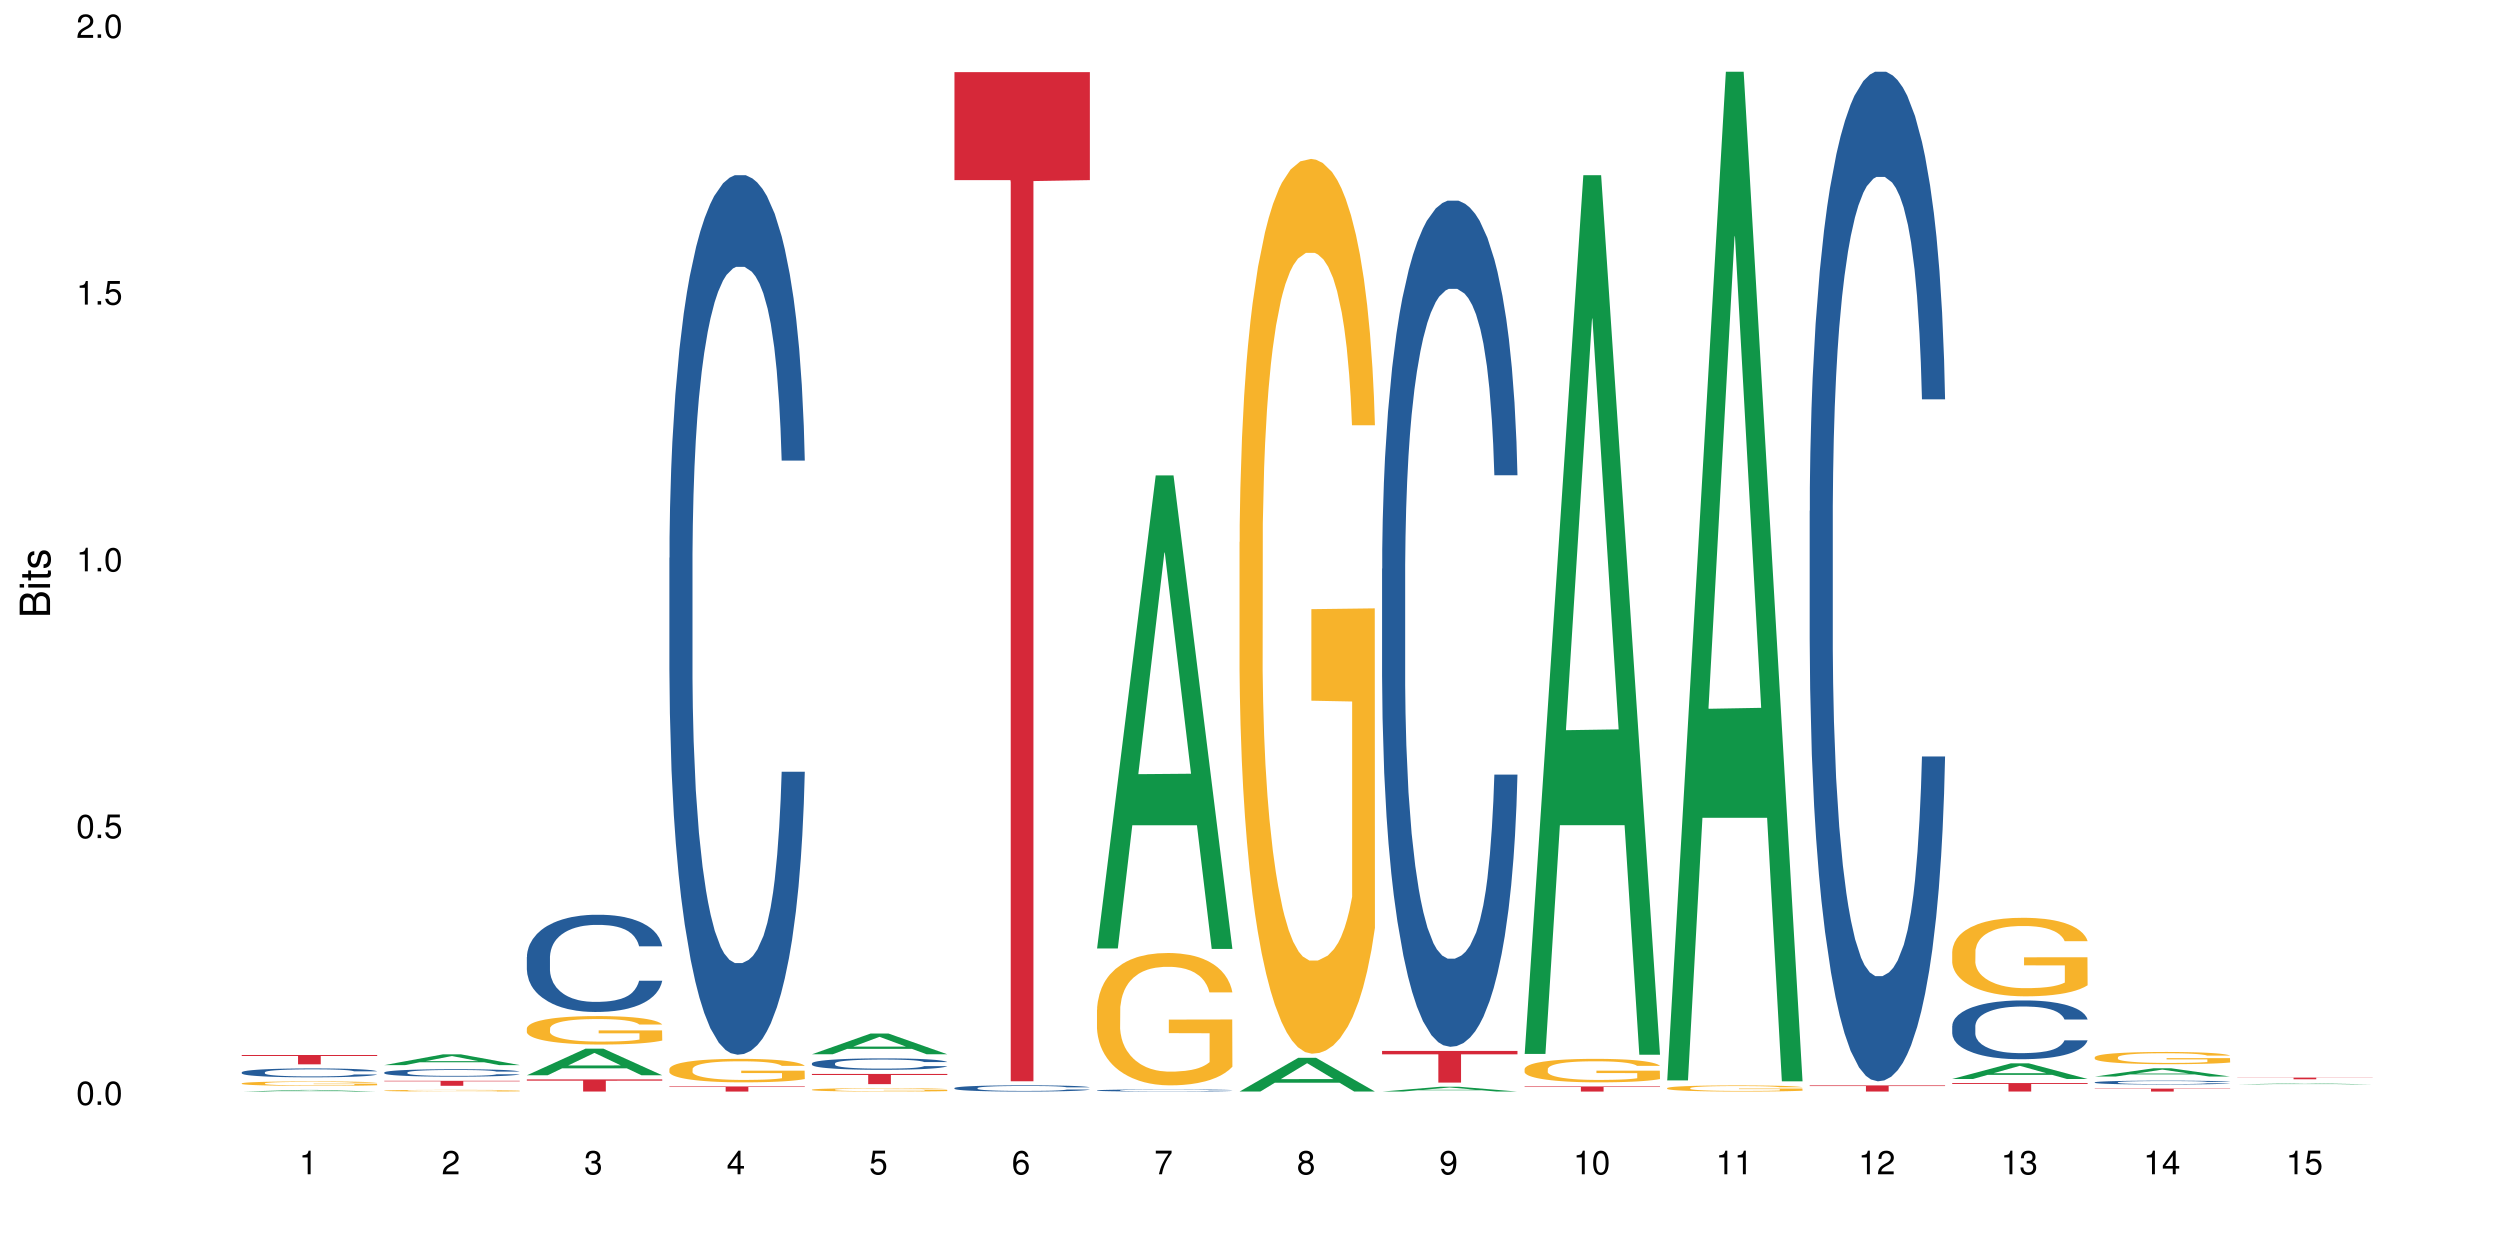 <?xml version="1.0" encoding="UTF-8"?>
<svg xmlns="http://www.w3.org/2000/svg" xmlns:xlink="http://www.w3.org/1999/xlink" width="720pt" height="360pt" viewBox="0 0 720 360" version="1.1">
<defs>
<g>
<symbol overflow="visible" id="glyph0-0">
<path style="stroke:none;" d=""/>
</symbol>
<symbol overflow="visible" id="glyph0-1">
<path style="stroke:none;" d="M 2.641 -6.797 C 2 -6.797 1.422 -6.531 1.078 -6.047 C 0.641 -5.453 0.406 -4.547 0.406 -3.297 C 0.406 -1 1.188 0.219 2.641 0.219 C 4.078 0.219 4.859 -1 4.859 -3.234 C 4.859 -4.562 4.656 -5.438 4.203 -6.047 C 3.844 -6.531 3.281 -6.797 2.641 -6.797 Z M 2.641 -6.047 C 3.547 -6.047 4 -5.125 4 -3.312 C 4 -1.375 3.562 -0.484 2.625 -0.484 C 1.734 -0.484 1.281 -1.422 1.281 -3.281 C 1.281 -5.141 1.734 -6.047 2.641 -6.047 Z M 2.641 -6.047 "/>
</symbol>
<symbol overflow="visible" id="glyph0-2">
<path style="stroke:none;" d="M 1.828 -1 L 0.828 -1 L 0.828 0 L 1.828 0 Z M 1.828 -1 "/>
</symbol>
<symbol overflow="visible" id="glyph0-3">
<path style="stroke:none;" d="M 4.562 -6.797 L 1.062 -6.797 L 0.547 -3.094 L 1.328 -3.094 C 1.719 -3.562 2.047 -3.734 2.578 -3.734 C 3.484 -3.734 4.062 -3.109 4.062 -2.094 C 4.062 -1.125 3.484 -0.531 2.578 -0.531 C 1.828 -0.531 1.375 -0.906 1.188 -1.672 L 0.328 -1.672 C 0.453 -1.109 0.547 -0.844 0.75 -0.594 C 1.125 -0.078 1.828 0.219 2.594 0.219 C 3.969 0.219 4.922 -0.781 4.922 -2.219 C 4.922 -3.562 4.031 -4.484 2.719 -4.484 C 2.25 -4.484 1.859 -4.359 1.469 -4.062 L 1.734 -5.969 L 4.562 -5.969 Z M 4.562 -6.797 "/>
</symbol>
<symbol overflow="visible" id="glyph0-4">
<path style="stroke:none;" d="M 2.484 -4.844 L 2.484 0 L 3.328 0 L 3.328 -6.797 L 2.766 -6.797 C 2.469 -5.75 2.281 -5.609 0.984 -5.453 L 0.984 -4.844 Z M 2.484 -4.844 "/>
</symbol>
<symbol overflow="visible" id="glyph0-5">
<path style="stroke:none;" d="M 4.859 -0.828 L 1.281 -0.828 C 1.359 -1.391 1.672 -1.75 2.5 -2.234 L 3.469 -2.75 C 4.406 -3.266 4.906 -3.969 4.906 -4.812 C 4.906 -5.375 4.672 -5.906 4.266 -6.266 C 3.859 -6.625 3.375 -6.797 2.719 -6.797 C 1.859 -6.797 1.219 -6.5 0.844 -5.922 C 0.609 -5.562 0.5 -5.125 0.484 -4.438 L 1.328 -4.438 C 1.359 -4.906 1.406 -5.188 1.531 -5.406 C 1.75 -5.812 2.188 -6.062 2.703 -6.062 C 3.469 -6.062 4.031 -5.516 4.031 -4.781 C 4.031 -4.25 3.719 -3.797 3.125 -3.438 L 2.234 -2.938 C 0.812 -2.141 0.406 -1.5 0.328 0 L 4.859 0 Z M 4.859 -0.828 "/>
</symbol>
<symbol overflow="visible" id="glyph0-6">
<path style="stroke:none;" d="M 2.125 -3.125 L 2.578 -3.125 C 3.516 -3.125 3.984 -2.703 3.984 -1.891 C 3.984 -1.031 3.469 -0.531 2.578 -0.531 C 1.656 -0.531 1.203 -0.984 1.156 -1.969 L 0.312 -1.969 C 0.344 -1.422 0.438 -1.078 0.609 -0.766 C 0.953 -0.109 1.625 0.219 2.547 0.219 C 3.953 0.219 4.859 -0.609 4.859 -1.906 C 4.859 -2.766 4.516 -3.25 3.703 -3.516 C 4.344 -3.766 4.656 -4.25 4.656 -4.938 C 4.656 -6.109 3.875 -6.797 2.578 -6.797 C 1.203 -6.797 0.484 -6.047 0.453 -4.609 L 1.297 -4.609 C 1.312 -5.016 1.344 -5.25 1.453 -5.453 C 1.641 -5.828 2.062 -6.062 2.594 -6.062 C 3.344 -6.062 3.797 -5.625 3.797 -4.906 C 3.797 -4.422 3.609 -4.141 3.25 -3.984 C 3.016 -3.891 2.719 -3.844 2.125 -3.844 Z M 2.125 -3.125 "/>
</symbol>
<symbol overflow="visible" id="glyph0-7">
<path style="stroke:none;" d="M 3.141 -1.625 L 3.141 0 L 3.984 0 L 3.984 -1.625 L 4.984 -1.625 L 4.984 -2.391 L 3.984 -2.391 L 3.984 -6.797 L 3.359 -6.797 L 0.266 -2.516 L 0.266 -1.625 Z M 3.141 -2.391 L 1 -2.391 L 3.141 -5.359 Z M 3.141 -2.391 "/>
</symbol>
<symbol overflow="visible" id="glyph0-8">
<path style="stroke:none;" d="M 4.781 -5.031 C 4.609 -6.141 3.891 -6.797 2.844 -6.797 C 2.094 -6.797 1.422 -6.438 1.031 -5.828 C 0.609 -5.172 0.406 -4.344 0.406 -3.094 C 0.406 -1.953 0.578 -1.234 0.984 -0.625 C 1.359 -0.078 1.953 0.219 2.703 0.219 C 3.984 0.219 4.922 -0.734 4.922 -2.078 C 4.922 -3.344 4.062 -4.234 2.844 -4.234 C 2.172 -4.234 1.641 -3.969 1.281 -3.469 C 1.281 -5.125 1.828 -6.047 2.797 -6.047 C 3.391 -6.047 3.797 -5.672 3.938 -5.031 Z M 2.734 -3.484 C 3.547 -3.484 4.062 -2.922 4.062 -2 C 4.062 -1.156 3.484 -0.531 2.703 -0.531 C 1.922 -0.531 1.328 -1.188 1.328 -2.047 C 1.328 -2.891 1.906 -3.484 2.734 -3.484 Z M 2.734 -3.484 "/>
</symbol>
<symbol overflow="visible" id="glyph0-9">
<path style="stroke:none;" d="M 4.984 -6.797 L 0.438 -6.797 L 0.438 -5.969 L 4.109 -5.969 C 2.5 -3.656 1.828 -2.234 1.328 0 L 2.219 0 C 2.594 -2.172 3.453 -4.047 4.984 -6.094 Z M 4.984 -6.797 "/>
</symbol>
<symbol overflow="visible" id="glyph0-10">
<path style="stroke:none;" d="M 3.75 -3.578 C 4.453 -4 4.688 -4.344 4.688 -4.984 C 4.688 -6.047 3.844 -6.797 2.641 -6.797 C 1.438 -6.797 0.594 -6.047 0.594 -4.984 C 0.594 -4.359 0.828 -4.016 1.516 -3.578 C 0.734 -3.203 0.359 -2.641 0.359 -1.891 C 0.359 -0.641 1.297 0.219 2.641 0.219 C 3.984 0.219 4.922 -0.641 4.922 -1.875 C 4.922 -2.641 4.531 -3.203 3.75 -3.578 Z M 2.641 -6.047 C 3.359 -6.047 3.812 -5.625 3.812 -4.969 C 3.812 -4.344 3.344 -3.922 2.641 -3.922 C 1.922 -3.922 1.453 -4.344 1.453 -4.984 C 1.453 -5.625 1.922 -6.047 2.641 -6.047 Z M 2.641 -3.203 C 3.484 -3.203 4.062 -2.672 4.062 -1.875 C 4.062 -1.062 3.484 -0.531 2.625 -0.531 C 1.797 -0.531 1.219 -1.078 1.219 -1.875 C 1.219 -2.672 1.797 -3.203 2.641 -3.203 Z M 2.641 -3.203 "/>
</symbol>
<symbol overflow="visible" id="glyph0-11">
<path style="stroke:none;" d="M 0.516 -1.547 C 0.672 -0.438 1.406 0.219 2.438 0.219 C 3.188 0.219 3.859 -0.141 4.266 -0.75 C 4.688 -1.406 4.891 -2.25 4.891 -3.484 C 4.891 -4.625 4.703 -5.359 4.312 -5.953 C 3.938 -6.5 3.344 -6.797 2.594 -6.797 C 1.297 -6.797 0.359 -5.844 0.359 -4.516 C 0.359 -3.25 1.234 -2.344 2.453 -2.344 C 3.094 -2.344 3.562 -2.578 4.016 -3.109 C 4 -1.453 3.469 -0.531 2.5 -0.531 C 1.906 -0.531 1.484 -0.906 1.359 -1.547 Z M 2.578 -6.062 C 3.375 -6.062 3.969 -5.406 3.969 -4.531 C 3.969 -3.688 3.375 -3.094 2.547 -3.094 C 1.734 -3.094 1.234 -3.672 1.234 -4.578 C 1.234 -5.438 1.797 -6.062 2.578 -6.062 Z M 2.578 -6.062 "/>
</symbol>
<symbol overflow="visible" id="glyph1-0">
<path style="stroke:none;" d=""/>
</symbol>
<symbol overflow="visible" id="glyph1-1">
<path style="stroke:none;" d="M 0 -0.953 L 0 -4.891 C 0 -5.719 -0.234 -6.344 -0.734 -6.797 C -1.188 -7.234 -1.812 -7.469 -2.5 -7.469 C -3.547 -7.469 -4.188 -7 -4.625 -5.875 C -4.984 -6.672 -5.641 -7.094 -6.531 -7.094 C -7.156 -7.094 -7.734 -6.859 -8.141 -6.391 C -8.562 -5.938 -8.75 -5.344 -8.75 -4.5 L -8.75 -0.953 Z M -4.984 -2.062 L -7.766 -2.062 L -7.766 -4.219 C -7.766 -4.844 -7.688 -5.203 -7.453 -5.5 C -7.219 -5.812 -6.859 -5.969 -6.375 -5.969 C -5.906 -5.969 -5.531 -5.812 -5.297 -5.5 C -5.062 -5.203 -4.984 -4.844 -4.984 -4.219 Z M -0.984 -2.062 L -4 -2.062 L -4 -4.781 C -4 -5.328 -3.859 -5.688 -3.578 -5.953 C -3.297 -6.219 -2.922 -6.359 -2.484 -6.359 C -2.062 -6.359 -1.688 -6.219 -1.406 -5.953 C -1.109 -5.688 -0.984 -5.328 -0.984 -4.781 Z M -0.984 -2.062 "/>
</symbol>
<symbol overflow="visible" id="glyph1-2">
<path style="stroke:none;" d="M -6.281 -1.797 L -6.281 -0.797 L 0 -0.797 L 0 -1.797 Z M -8.75 -1.797 L -8.75 -0.797 L -7.484 -0.797 L -7.484 -1.797 Z M -8.75 -1.797 "/>
</symbol>
<symbol overflow="visible" id="glyph1-3">
<path style="stroke:none;" d="M -6.281 -3.047 L -6.281 -2.016 L -8.016 -2.016 L -8.016 -1.016 L -6.281 -1.016 L -6.281 -0.172 L -5.469 -0.172 L -5.469 -1.016 L -0.719 -1.016 C -0.078 -1.016 0.281 -1.453 0.281 -2.234 C 0.281 -2.469 0.25 -2.719 0.188 -3.047 L -0.641 -3.047 C -0.609 -2.922 -0.594 -2.766 -0.594 -2.562 C -0.594 -2.141 -0.719 -2.016 -1.156 -2.016 L -5.469 -2.016 L -5.469 -3.047 Z M -6.281 -3.047 "/>
</symbol>
<symbol overflow="visible" id="glyph1-4">
<path style="stroke:none;" d="M -4.531 -5.25 C -5.766 -5.25 -6.469 -4.422 -6.469 -2.969 C -6.469 -1.516 -5.719 -0.562 -4.547 -0.562 C -3.562 -0.562 -3.094 -1.062 -2.734 -2.562 L -2.516 -3.484 C -2.344 -4.188 -2.094 -4.469 -1.625 -4.469 C -1.047 -4.469 -0.641 -3.875 -0.641 -3 C -0.641 -2.453 -0.797 -2 -1.062 -1.75 C -1.25 -1.594 -1.422 -1.531 -1.875 -1.469 L -1.875 -0.406 C -0.422 -0.453 0.281 -1.266 0.281 -2.922 C 0.281 -4.5 -0.5 -5.516 -1.719 -5.516 C -2.656 -5.516 -3.172 -4.984 -3.469 -3.734 L -3.703 -2.766 C -3.891 -1.953 -4.156 -1.609 -4.594 -1.609 C -5.172 -1.609 -5.547 -2.125 -5.547 -2.938 C -5.547 -3.75 -5.203 -4.172 -4.531 -4.203 Z M -4.531 -5.25 "/>
</symbol>
</g>
</defs>
<g id="surface49741">
<rect x="0" y="0" width="720" height="360" style="fill:rgb(100%,100%,100%);fill-opacity:1;stroke:none;"/>
<path style=" stroke:none;fill-rule:nonzero;fill:rgb(6.275%,58.824%,28.235%);fill-opacity:1;" d="M 69.629 314.371 L 69.672 314.371 L 86.547 313.91 L 91.672 313.91 L 108.629 314.371 L 102.668 314.371 L 98.418 314.25 L 79.797 314.25 L 75.629 314.371 L 69.629 314.371 L 81.586 314.199 L 96.711 314.199 L 89.172 313.984 L 89.086 313.984 L 89.004 313.988 L 81.547 314.199 L 81.586 314.199 Z M 69.629 314.371 "/>
<path style=" stroke:none;fill-rule:nonzero;fill:rgb(14.51%,36.078%,60%);fill-opacity:1;" d="M 69.629 308.82 L 69.676 308.82 L 69.676 308.762 L 69.82 308.676 L 70.152 308.562 L 70.484 308.484 L 71.34 308.344 L 72.531 308.211 L 73.766 308.109 L 74.672 308.047 L 75.48 308 L 77.332 307.914 L 78.523 307.867 L 79.809 307.828 L 81.375 307.789 L 82.52 307.766 L 85.086 307.727 L 86.988 307.711 L 88.461 307.703 L 91.648 307.703 L 93.551 307.715 L 94.93 307.727 L 96.453 307.746 L 97.738 307.766 L 99.973 307.816 L 101.969 307.883 L 102.871 307.922 L 104.301 307.992 L 105.395 308.062 L 106.156 308.125 L 107.012 308.211 L 107.77 308.316 L 108.344 308.438 L 108.629 308.539 L 101.969 308.539 L 101.637 308.445 L 101.258 308.371 L 100.543 308.273 L 99.828 308.207 L 98.832 308.141 L 97.926 308.094 L 96.691 308.051 L 95.598 308.023 L 94.453 308 L 93.359 307.984 L 91.27 307.973 L 88.844 307.973 L 87.938 307.977 L 86.086 307.996 L 85.086 308.012 L 83.66 308.047 L 82.66 308.074 L 81.473 308.121 L 80.664 308.164 L 79.664 308.223 L 78.949 308.277 L 78.141 308.355 L 77.668 308.414 L 77.238 308.48 L 76.859 308.555 L 76.574 308.641 L 76.383 308.727 L 76.289 308.809 L 76.289 309.176 L 76.383 309.258 L 76.621 309.355 L 77.238 309.5 L 78.141 309.625 L 79.188 309.723 L 80.188 309.793 L 80.758 309.828 L 81.52 309.863 L 82.707 309.91 L 84.422 309.957 L 85.418 309.977 L 86.941 309.996 L 88.512 310.004 L 90.602 310.004 L 92.457 309.996 L 93.695 309.984 L 94.977 309.965 L 96.738 309.926 L 97.832 309.887 L 98.781 309.844 L 99.496 309.797 L 99.973 309.762 L 100.684 309.688 L 101.258 309.609 L 101.684 309.527 L 101.969 309.445 L 108.629 309.445 L 108.344 309.539 L 107.914 309.633 L 107.484 309.699 L 106.82 309.781 L 106.059 309.855 L 104.965 309.938 L 104.062 309.992 L 102.871 310.051 L 101.777 310.094 L 100.59 310.133 L 98.832 310.18 L 97.688 310.203 L 96.453 310.227 L 94.977 310.242 L 93.125 310.262 L 91.125 310.27 L 89.27 310.273 L 87.273 310.266 L 85.801 310.258 L 83.848 310.238 L 81.426 310.195 L 79.664 310.148 L 78.285 310.105 L 77.098 310.059 L 75.766 309.996 L 74.051 309.891 L 73.008 309.812 L 72.293 309.746 L 71.484 309.656 L 70.914 309.574 L 70.246 309.441 L 69.773 309.273 L 69.629 309.145 Z M 69.629 308.82 "/>
<path style=" stroke:none;fill-rule:nonzero;fill:rgb(96.863%,70.196%,16.863%);fill-opacity:1;" d="M 69.629 312 L 69.676 312 L 69.676 311.977 L 69.867 311.922 L 70.344 311.852 L 70.961 311.789 L 71.625 311.742 L 72.055 311.719 L 72.77 311.684 L 73.387 311.66 L 74.957 311.605 L 76.953 311.559 L 78.047 311.535 L 79.285 311.516 L 81.043 311.492 L 81.852 311.484 L 84.324 311.469 L 87.133 311.457 L 90.223 311.453 L 91.648 311.453 L 93.598 311.457 L 96.262 311.469 L 97.785 311.48 L 98.973 311.492 L 100.211 311.508 L 101.73 311.531 L 103.16 311.559 L 104.301 311.59 L 105.441 311.625 L 106.391 311.66 L 107.199 311.703 L 107.914 311.75 L 108.344 311.793 L 108.629 311.832 L 102.016 311.832 L 101.637 311.793 L 101.207 311.762 L 100.496 311.723 L 99.781 311.695 L 99.066 311.672 L 97.738 311.641 L 96.594 311.621 L 95.168 311.605 L 93.789 311.594 L 92.219 311.59 L 91.27 311.586 L 88.746 311.586 L 86.465 311.594 L 85.133 311.605 L 84.184 311.613 L 82.852 311.629 L 82.043 311.645 L 81.566 311.652 L 80.141 311.691 L 79.188 311.723 L 78.664 311.746 L 78 311.781 L 77.523 311.812 L 77 311.859 L 76.715 311.895 L 76.336 311.973 L 76.289 312.184 L 76.43 312.227 L 76.715 312.277 L 77.098 312.316 L 77.668 312.363 L 78.238 312.395 L 79.234 312.441 L 80.094 312.473 L 80.758 312.492 L 82.043 312.523 L 82.566 312.535 L 83.801 312.555 L 85.086 312.57 L 86.656 312.586 L 87.844 312.594 L 89.746 312.598 L 92.172 312.598 L 95.027 312.59 L 96.832 312.582 L 98.07 312.574 L 98.879 312.562 L 99.875 312.551 L 100.59 312.539 L 101.258 312.527 L 102.062 312.508 L 102.062 312.227 L 90.316 312.227 L 90.316 312.094 L 108.578 312.094 L 108.629 312.551 L 107.629 312.582 L 106.391 312.613 L 105.203 312.637 L 103.965 312.656 L 102.207 312.68 L 100.781 312.691 L 98.594 312.711 L 96.594 312.719 L 94.504 312.727 L 92.648 312.73 L 88.512 312.73 L 86.418 312.723 L 84.754 312.711 L 83.23 312.699 L 81.711 312.688 L 79.809 312.66 L 78.57 312.641 L 77.285 312.617 L 76.004 312.586 L 74.859 312.555 L 74.102 312.531 L 73.34 312.504 L 72.531 312.469 L 71.77 312.43 L 71.199 312.391 L 70.676 312.352 L 70.297 312.312 L 69.914 312.262 L 69.723 312.219 L 69.629 312.184 Z M 69.629 312 "/>
<path style=" stroke:none;fill-rule:nonzero;fill:rgb(83.922%,15.686%,22.353%);fill-opacity:1;" d="M 69.629 303.84 L 108.629 303.84 L 108.629 304.129 L 92.375 304.129 L 92.375 306.523 L 85.836 306.523 L 85.836 304.133 L 85.742 304.129 L 69.629 304.129 Z M 69.629 303.84 "/>
<path style=" stroke:none;fill-rule:nonzero;fill:rgb(6.275%,58.824%,28.235%);fill-opacity:1;" d="M 110.68 306.75 L 110.723 306.746 L 127.598 303.645 L 132.719 303.645 L 149.68 306.75 L 143.719 306.75 L 139.469 305.941 L 120.848 305.941 L 116.68 306.75 L 110.68 306.75 L 122.637 305.605 L 137.762 305.602 L 130.223 304.152 L 130.137 304.148 L 130.055 304.16 L 122.598 305.602 L 122.637 305.605 Z M 110.68 306.75 "/>
<path style=" stroke:none;fill-rule:nonzero;fill:rgb(14.51%,36.078%,60%);fill-opacity:1;" d="M 110.68 308.867 L 110.727 308.867 L 110.727 308.82 L 110.871 308.742 L 111.203 308.648 L 111.535 308.586 L 112.391 308.469 L 113.582 308.355 L 114.816 308.27 L 115.723 308.219 L 116.531 308.18 L 118.383 308.105 L 119.574 308.07 L 120.859 308.035 L 122.426 308 L 123.57 307.98 L 126.137 307.949 L 128.039 307.938 L 129.512 307.93 L 132.699 307.93 L 134.602 307.938 L 135.98 307.949 L 137.504 307.965 L 138.789 307.98 L 141.023 308.027 L 143.02 308.082 L 143.922 308.113 L 145.352 308.172 L 146.445 308.23 L 147.207 308.285 L 148.062 308.355 L 148.82 308.445 L 149.395 308.547 L 149.68 308.629 L 143.02 308.629 L 142.688 308.551 L 142.305 308.488 L 141.594 308.41 L 140.879 308.352 L 139.883 308.297 L 138.977 308.258 L 137.742 308.219 L 136.648 308.195 L 135.504 308.18 L 134.41 308.168 L 132.32 308.156 L 129.895 308.156 L 128.988 308.16 L 127.137 308.176 L 126.137 308.188 L 124.711 308.215 L 123.711 308.242 L 122.523 308.281 L 121.715 308.316 L 120.715 308.367 L 120 308.41 L 119.191 308.477 L 118.719 308.527 L 118.289 308.582 L 117.91 308.645 L 117.625 308.715 L 117.434 308.789 L 117.34 308.859 L 117.34 309.164 L 117.434 309.234 L 117.672 309.316 L 118.289 309.438 L 119.191 309.543 L 120.238 309.625 L 121.238 309.684 L 121.809 309.711 L 122.57 309.742 L 123.758 309.781 L 125.473 309.82 L 126.469 309.836 L 127.992 309.852 L 129.562 309.859 L 131.652 309.859 L 133.508 309.852 L 134.746 309.844 L 136.027 309.828 L 137.789 309.793 L 138.883 309.762 L 139.832 309.723 L 140.547 309.688 L 141.023 309.656 L 141.734 309.594 L 142.305 309.527 L 142.734 309.457 L 143.02 309.391 L 149.68 309.391 L 149.395 309.469 L 148.965 309.547 L 148.535 309.605 L 147.871 309.672 L 147.109 309.734 L 146.016 309.805 L 145.113 309.848 L 143.922 309.898 L 142.828 309.934 L 141.641 309.969 L 139.883 310.008 L 138.738 310.027 L 137.504 310.047 L 136.027 310.062 L 134.176 310.074 L 132.176 310.082 L 130.32 310.086 L 128.324 310.082 L 126.852 310.074 L 124.898 310.055 L 122.473 310.02 L 120.715 309.984 L 119.336 309.945 L 118.148 309.906 L 116.816 309.852 L 115.102 309.766 L 114.059 309.699 L 113.344 309.645 L 112.535 309.566 L 111.965 309.5 L 111.297 309.387 L 110.824 309.25 L 110.68 309.141 Z M 110.68 308.867 "/>
<path style=" stroke:none;fill-rule:nonzero;fill:rgb(96.863%,70.196%,16.863%);fill-opacity:1;" d="M 110.68 314.094 L 110.727 314.09 L 110.727 314.082 L 110.918 314.062 L 111.395 314.035 L 112.012 314.012 L 112.676 313.996 L 113.105 313.984 L 113.82 313.973 L 114.438 313.961 L 116.008 313.941 L 118.004 313.922 L 119.098 313.914 L 120.336 313.906 L 122.094 313.898 L 122.902 313.895 L 125.375 313.891 L 128.18 313.887 L 131.273 313.883 L 132.699 313.883 L 134.648 313.887 L 137.312 313.891 L 138.836 313.895 L 140.023 313.898 L 141.262 313.906 L 142.781 313.914 L 144.207 313.926 L 145.352 313.938 L 146.492 313.949 L 147.441 313.965 L 148.25 313.98 L 148.965 313.996 L 149.395 314.012 L 149.68 314.027 L 143.066 314.027 L 142.688 314.012 L 142.258 314 L 141.547 313.984 L 140.117 313.969 L 138.789 313.957 L 137.645 313.949 L 136.219 313.941 L 134.84 313.938 L 133.27 313.938 L 132.32 313.934 L 129.797 313.934 L 127.516 313.938 L 126.184 313.941 L 125.234 313.945 L 123.902 313.953 L 123.094 313.957 L 122.617 313.961 L 121.191 313.973 L 120.238 313.988 L 119.715 313.996 L 119.051 314.008 L 118.574 314.02 L 118.051 314.039 L 117.766 314.051 L 117.387 314.082 L 117.34 314.16 L 117.48 314.18 L 117.766 314.195 L 118.148 314.215 L 118.719 314.23 L 119.289 314.242 L 120.285 314.262 L 121.145 314.273 L 121.809 314.281 L 123.094 314.293 L 123.617 314.297 L 124.852 314.305 L 126.137 314.309 L 127.707 314.316 L 128.895 314.316 L 130.797 314.32 L 133.223 314.32 L 136.078 314.316 L 137.883 314.312 L 139.121 314.309 L 139.93 314.309 L 140.926 314.301 L 141.641 314.297 L 142.305 314.293 L 143.113 314.285 L 143.113 314.18 L 131.367 314.18 L 131.367 314.129 L 149.629 314.129 L 149.68 314.301 L 148.68 314.312 L 147.441 314.324 L 146.254 314.336 L 145.016 314.344 L 143.258 314.352 L 141.832 314.355 L 139.645 314.363 L 137.645 314.367 L 135.555 314.367 L 133.699 314.371 L 129.562 314.371 L 127.469 314.367 L 125.805 314.363 L 124.281 314.359 L 122.762 314.352 L 120.859 314.344 L 119.621 314.336 L 118.336 314.328 L 117.055 314.316 L 115.91 314.305 L 115.152 314.293 L 114.391 314.285 L 113.582 314.27 L 112.82 314.254 L 112.25 314.242 L 111.727 314.227 L 111.348 314.211 L 110.965 314.191 L 110.773 314.176 L 110.68 314.16 Z M 110.68 314.094 "/>
<path style=" stroke:none;fill-rule:nonzero;fill:rgb(83.922%,15.686%,22.353%);fill-opacity:1;" d="M 110.68 311.266 L 149.68 311.266 L 149.68 311.418 L 133.426 311.418 L 133.426 312.703 L 126.887 312.703 L 126.887 311.422 L 126.793 311.418 L 110.68 311.418 Z M 110.68 311.266 "/>
<path style=" stroke:none;fill-rule:nonzero;fill:rgb(6.275%,58.824%,28.235%);fill-opacity:1;" d="M 151.73 309.676 L 151.773 309.668 L 168.648 302.008 L 173.77 302.008 L 190.73 309.684 L 184.77 309.684 L 180.52 307.68 L 161.898 307.68 L 157.73 309.676 L 151.73 309.676 L 163.688 306.852 L 178.812 306.844 L 171.27 303.262 L 171.188 303.254 L 171.105 303.277 L 163.648 306.844 L 163.688 306.852 Z M 151.73 309.676 "/>
<path style=" stroke:none;fill-rule:nonzero;fill:rgb(14.51%,36.078%,60%);fill-opacity:1;" d="M 151.73 275.641 L 151.777 275.613 L 151.777 275 L 151.922 274.027 L 152.254 272.801 L 152.586 271.957 L 153.441 270.445 L 154.633 268.988 L 155.867 267.863 L 156.773 267.195 L 157.582 266.684 L 159.434 265.738 L 160.625 265.25 L 161.91 264.816 L 163.477 264.383 L 164.617 264.125 L 167.188 263.719 L 169.09 263.539 L 170.562 263.461 L 173.75 263.461 L 175.652 263.562 L 177.031 263.691 L 178.555 263.895 L 179.84 264.125 L 182.074 264.688 L 184.07 265.406 L 184.973 265.816 L 186.402 266.609 L 187.496 267.375 L 188.254 268.039 L 189.113 268.988 L 189.871 270.141 L 190.445 271.445 L 190.73 272.543 L 184.07 272.543 L 183.738 271.52 L 183.355 270.727 L 182.645 269.68 L 181.93 268.938 L 180.934 268.195 L 180.027 267.707 L 178.793 267.223 L 177.699 266.914 L 176.555 266.684 L 175.461 266.531 L 173.371 266.379 L 170.945 266.379 L 170.039 266.43 L 168.188 266.633 L 167.188 266.812 L 165.762 267.172 L 164.762 267.504 L 163.574 268.016 L 162.766 268.449 L 161.766 269.117 L 161.051 269.703 L 160.242 270.547 L 159.77 271.188 L 159.34 271.902 L 158.961 272.75 L 158.676 273.645 L 158.484 274.59 L 158.391 275.512 L 158.391 279.477 L 158.484 280.398 L 158.723 281.473 L 159.34 283.035 L 160.242 284.391 L 161.289 285.465 L 162.289 286.23 L 162.859 286.59 L 163.621 287 L 164.809 287.512 L 166.52 288.023 L 167.52 288.227 L 169.043 288.434 L 170.613 288.535 L 172.703 288.535 L 174.559 288.434 L 175.797 288.305 L 177.078 288.102 L 178.84 287.664 L 179.934 287.254 L 180.883 286.77 L 181.598 286.281 L 182.074 285.875 L 182.785 285.082 L 183.355 284.211 L 183.785 283.316 L 184.07 282.445 L 190.73 282.445 L 190.445 283.469 L 190.016 284.465 L 189.586 285.207 L 188.922 286.105 L 188.16 286.898 L 187.066 287.793 L 186.164 288.383 L 184.973 289.02 L 183.879 289.508 L 182.691 289.941 L 180.934 290.453 L 179.789 290.711 L 178.555 290.941 L 177.078 291.145 L 175.227 291.324 L 173.227 291.426 L 171.371 291.453 L 169.375 291.398 L 167.902 291.297 L 165.949 291.066 L 163.523 290.605 L 161.766 290.121 L 160.387 289.637 L 159.199 289.125 L 157.867 288.434 L 156.152 287.305 L 155.105 286.438 L 154.395 285.719 L 153.586 284.723 L 153.016 283.828 L 152.348 282.395 L 151.875 280.578 L 151.73 279.172 Z M 151.73 275.641 "/>
<path style=" stroke:none;fill-rule:nonzero;fill:rgb(96.863%,70.196%,16.863%);fill-opacity:1;" d="M 151.73 296.141 L 151.777 296.133 L 151.777 295.984 L 151.969 295.648 L 152.445 295.184 L 153.062 294.801 L 153.727 294.504 L 154.156 294.344 L 154.871 294.121 L 155.488 293.957 L 157.059 293.617 L 159.055 293.305 L 160.148 293.168 L 161.387 293.043 L 163.145 292.902 L 163.953 292.848 L 166.426 292.727 L 169.23 292.652 L 172.324 292.633 L 173.75 292.637 L 175.699 292.668 L 178.363 292.75 L 179.887 292.824 L 181.074 292.902 L 182.312 292.996 L 183.832 293.148 L 185.258 293.328 L 186.402 293.508 L 187.543 293.73 L 188.492 293.973 L 189.301 294.234 L 190.016 294.547 L 190.445 294.809 L 190.73 295.07 L 184.117 295.07 L 183.738 294.809 L 183.309 294.605 L 182.598 294.359 L 181.883 294.18 L 181.168 294.039 L 179.84 293.844 L 178.695 293.723 L 177.27 293.617 L 175.891 293.551 L 174.32 293.508 L 173.371 293.492 L 170.848 293.492 L 168.566 293.543 L 167.234 293.605 L 166.285 293.664 L 164.953 293.777 L 164.145 293.867 L 163.668 293.926 L 162.242 294.156 L 161.289 294.367 L 160.766 294.512 L 160.102 294.734 L 159.625 294.938 L 159.102 295.234 L 158.816 295.461 L 158.438 295.969 L 158.391 297.316 L 158.531 297.602 L 158.816 297.906 L 159.199 298.176 L 159.77 298.461 L 160.34 298.68 L 161.336 298.973 L 162.195 299.164 L 162.859 299.293 L 164.145 299.496 L 164.668 299.562 L 165.902 299.695 L 167.188 299.801 L 168.758 299.891 L 169.945 299.938 L 171.848 299.973 L 174.273 299.973 L 177.129 299.93 L 178.934 299.871 L 180.172 299.809 L 180.98 299.758 L 181.977 299.676 L 182.691 299.602 L 183.355 299.516 L 184.164 299.391 L 184.164 297.602 L 172.418 297.594 L 172.418 296.754 L 190.68 296.746 L 190.73 299.676 L 189.73 299.875 L 188.492 300.07 L 187.305 300.223 L 186.066 300.348 L 184.309 300.492 L 182.883 300.582 L 180.695 300.684 L 178.695 300.754 L 176.605 300.797 L 174.75 300.82 L 172.562 300.828 L 170.613 300.812 L 168.52 300.766 L 166.855 300.707 L 165.332 300.633 L 163.812 300.535 L 161.91 300.379 L 160.672 300.25 L 159.387 300.094 L 158.105 299.906 L 156.961 299.703 L 156.203 299.547 L 155.441 299.367 L 154.633 299.145 L 153.871 298.891 L 153.301 298.656 L 152.777 298.395 L 152.398 298.148 L 152.016 297.812 L 151.824 297.543 L 151.73 297.309 Z M 151.73 296.141 "/>
<path style=" stroke:none;fill-rule:nonzero;fill:rgb(83.922%,15.686%,22.353%);fill-opacity:1;" d="M 151.73 310.863 L 190.73 310.863 L 190.73 311.238 L 174.477 311.242 L 174.477 314.371 L 167.938 314.371 L 167.938 311.246 L 167.84 311.238 L 151.73 311.238 Z M 151.73 310.863 "/>
<path style=" stroke:none;fill-rule:nonzero;fill:rgb(14.51%,36.078%,60%);fill-opacity:1;" d="M 192.781 160.676 L 192.828 160.445 L 192.828 154.887 L 192.973 146.09 L 193.305 134.977 L 193.637 127.336 L 194.492 113.672 L 195.684 100.477 L 196.918 90.289 L 197.824 84.27 L 198.633 79.637 L 200.484 71.07 L 201.676 66.672 L 202.957 62.734 L 204.527 58.801 L 205.668 56.484 L 208.238 52.777 L 210.141 51.156 L 211.613 50.465 L 214.801 50.465 L 216.703 51.391 L 218.082 52.547 L 219.605 54.398 L 220.887 56.484 L 223.125 61.578 L 225.121 68.059 L 226.023 71.766 L 227.453 78.941 L 228.547 85.891 L 229.305 91.91 L 230.164 100.477 L 230.922 110.895 L 231.496 122.703 L 231.781 132.66 L 225.121 132.66 L 224.789 123.398 L 224.406 116.219 L 223.695 106.727 L 222.98 100.012 L 221.984 93.297 L 221.078 88.898 L 219.844 84.5 L 218.75 81.723 L 217.605 79.637 L 216.512 78.25 L 214.422 76.859 L 211.996 76.859 L 211.09 77.32 L 209.238 79.176 L 208.238 80.797 L 206.812 84.035 L 205.812 87.047 L 204.625 91.676 L 203.816 95.613 L 202.816 101.633 L 202.102 106.961 L 201.293 114.602 L 200.82 120.387 L 200.391 126.871 L 200.012 134.512 L 199.727 142.617 L 199.535 151.184 L 199.441 159.52 L 199.441 195.406 L 199.535 203.742 L 199.773 213.469 L 200.391 227.59 L 201.293 239.863 L 202.34 249.586 L 203.34 256.535 L 203.91 259.773 L 204.672 263.48 L 205.859 268.109 L 207.57 272.742 L 208.57 274.594 L 210.094 276.445 L 211.664 277.371 L 213.754 277.371 L 215.609 276.445 L 216.848 275.289 L 218.129 273.438 L 219.891 269.5 L 220.984 265.793 L 221.934 261.395 L 222.648 256.996 L 223.125 253.293 L 223.836 246.113 L 224.406 238.242 L 224.836 230.137 L 225.121 222.266 L 231.781 222.266 L 231.496 231.527 L 231.066 240.559 L 230.637 247.273 L 229.973 255.375 L 229.211 262.555 L 228.117 270.656 L 227.215 275.984 L 226.023 281.77 L 224.93 286.172 L 223.742 290.105 L 221.984 294.738 L 220.84 297.051 L 219.605 299.137 L 218.129 300.988 L 216.277 302.609 L 214.277 303.535 L 212.422 303.766 L 210.426 303.305 L 208.953 302.379 L 207 300.293 L 204.574 296.125 L 202.816 291.727 L 201.438 287.328 L 200.25 282.695 L 198.918 276.445 L 197.203 266.258 L 196.156 258.387 L 195.445 251.902 L 194.637 242.871 L 194.066 234.77 L 193.398 221.801 L 192.926 205.363 L 192.781 192.629 Z M 192.781 160.676 "/>
<path style=" stroke:none;fill-rule:nonzero;fill:rgb(96.863%,70.196%,16.863%);fill-opacity:1;" d="M 192.781 307.848 L 192.828 307.84 L 192.828 307.719 L 193.02 307.441 L 193.496 307.055 L 194.113 306.742 L 194.777 306.492 L 195.207 306.363 L 195.922 306.176 L 196.539 306.043 L 198.109 305.762 L 200.105 305.504 L 201.199 305.391 L 202.438 305.285 L 204.195 305.168 L 205.004 305.125 L 207.477 305.027 L 210.281 304.965 L 213.375 304.945 L 214.801 304.953 L 216.75 304.977 L 219.414 305.047 L 220.938 305.109 L 222.125 305.168 L 223.363 305.25 L 224.883 305.375 L 226.309 305.523 L 227.453 305.672 L 228.594 305.855 L 229.543 306.055 L 230.352 306.27 L 231.066 306.531 L 231.496 306.746 L 231.781 306.965 L 225.168 306.965 L 224.789 306.746 L 224.359 306.578 L 223.648 306.375 L 222.934 306.227 L 222.219 306.109 L 220.887 305.949 L 219.746 305.852 L 218.32 305.762 L 216.941 305.707 L 215.371 305.672 L 214.422 305.656 L 211.898 305.656 L 209.617 305.703 L 208.285 305.75 L 207.336 305.801 L 206.004 305.895 L 205.195 305.969 L 204.719 306.016 L 203.293 306.207 L 202.34 306.383 L 201.816 306.5 L 201.152 306.684 L 200.676 306.852 L 200.152 307.098 L 199.867 307.285 L 199.488 307.707 L 199.441 308.82 L 199.582 309.055 L 199.867 309.309 L 200.25 309.531 L 200.82 309.766 L 201.391 309.945 L 202.387 310.188 L 203.246 310.348 L 203.91 310.453 L 205.195 310.617 L 205.719 310.676 L 206.953 310.785 L 208.238 310.871 L 209.809 310.945 L 210.996 310.984 L 212.898 311.016 L 215.324 311.016 L 218.18 310.977 L 219.984 310.93 L 221.223 310.879 L 222.031 310.836 L 223.027 310.766 L 223.742 310.707 L 224.406 310.637 L 225.215 310.531 L 225.215 309.055 L 213.469 309.047 L 213.469 308.355 L 231.73 308.348 L 231.781 310.766 L 230.781 310.934 L 229.543 311.094 L 228.355 311.219 L 227.117 311.324 L 225.359 311.441 L 223.934 311.516 L 221.746 311.602 L 219.746 311.656 L 217.656 311.695 L 215.801 311.715 L 213.613 311.719 L 211.664 311.707 L 209.57 311.672 L 207.906 311.621 L 206.383 311.559 L 204.859 311.48 L 202.957 311.348 L 201.723 311.242 L 200.438 311.113 L 199.152 310.957 L 198.012 310.793 L 197.25 310.66 L 196.492 310.512 L 195.684 310.328 L 194.922 310.117 L 194.352 309.926 L 193.828 309.711 L 193.445 309.504 L 193.066 309.227 L 192.875 309.004 L 192.781 308.812 Z M 192.781 307.848 "/>
<path style=" stroke:none;fill-rule:nonzero;fill:rgb(83.922%,15.686%,22.353%);fill-opacity:1;" d="M 192.781 312.898 L 231.781 312.898 L 231.781 313.059 L 215.527 313.059 L 215.527 314.371 L 208.988 314.371 L 208.988 313.059 L 192.781 313.059 Z M 192.781 312.898 "/>
<path style=" stroke:none;fill-rule:nonzero;fill:rgb(6.275%,58.824%,28.235%);fill-opacity:1;" d="M 233.832 303.625 L 233.875 303.621 L 250.746 297.652 L 255.871 297.652 L 272.832 303.633 L 266.871 303.633 L 262.621 302.07 L 244 302.07 L 239.832 303.625 L 233.832 303.625 L 245.789 301.426 L 260.914 301.418 L 253.371 298.629 L 253.289 298.621 L 253.207 298.641 L 245.75 301.418 L 245.789 301.426 Z M 233.832 303.625 "/>
<path style=" stroke:none;fill-rule:nonzero;fill:rgb(14.51%,36.078%,60%);fill-opacity:1;" d="M 233.832 306.246 L 233.879 306.242 L 233.879 306.168 L 234.023 306.055 L 234.355 305.91 L 234.688 305.812 L 235.543 305.633 L 236.734 305.461 L 237.969 305.328 L 238.875 305.25 L 239.684 305.191 L 241.535 305.078 L 242.727 305.02 L 244.008 304.969 L 245.578 304.918 L 246.719 304.891 L 249.289 304.84 L 251.191 304.82 L 252.664 304.812 L 255.852 304.812 L 257.754 304.824 L 259.133 304.836 L 260.656 304.863 L 261.938 304.891 L 264.176 304.957 L 266.172 305.039 L 267.074 305.086 L 268.504 305.18 L 269.598 305.27 L 270.355 305.352 L 271.215 305.461 L 271.973 305.598 L 272.543 305.75 L 272.832 305.879 L 266.172 305.879 L 265.84 305.758 L 265.457 305.668 L 264.746 305.543 L 264.031 305.457 L 263.031 305.367 L 262.129 305.312 L 260.895 305.254 L 259.801 305.219 L 258.656 305.191 L 257.562 305.172 L 255.473 305.152 L 253.047 305.152 L 252.141 305.16 L 250.289 305.184 L 249.289 305.207 L 247.863 305.246 L 246.863 305.285 L 245.676 305.348 L 244.867 305.398 L 243.867 305.477 L 243.152 305.547 L 242.344 305.645 L 241.871 305.719 L 241.441 305.805 L 241.062 305.902 L 240.777 306.008 L 240.586 306.121 L 240.492 306.23 L 240.492 306.695 L 240.586 306.805 L 240.824 306.93 L 241.441 307.113 L 242.344 307.273 L 243.391 307.402 L 244.391 307.492 L 244.961 307.535 L 245.723 307.582 L 246.91 307.641 L 248.621 307.703 L 249.621 307.727 L 251.145 307.75 L 252.711 307.762 L 254.805 307.762 L 256.66 307.75 L 257.898 307.734 L 259.18 307.711 L 260.941 307.66 L 262.035 307.613 L 262.984 307.555 L 263.699 307.496 L 264.176 307.449 L 264.887 307.355 L 265.457 307.254 L 265.887 307.148 L 266.172 307.047 L 272.832 307.047 L 272.543 307.168 L 272.117 307.285 L 271.688 307.371 L 271.023 307.477 L 270.262 307.57 L 269.168 307.676 L 268.266 307.746 L 267.074 307.82 L 265.98 307.879 L 264.793 307.93 L 263.031 307.988 L 261.891 308.02 L 260.656 308.047 L 259.18 308.07 L 257.324 308.09 L 255.328 308.102 L 253.473 308.105 L 251.477 308.102 L 250.004 308.086 L 248.051 308.062 L 245.625 308.008 L 243.867 307.949 L 242.488 307.891 L 241.297 307.832 L 239.969 307.75 L 238.254 307.617 L 237.207 307.516 L 236.496 307.43 L 235.688 307.312 L 235.117 307.207 L 234.449 307.039 L 233.977 306.824 L 233.832 306.66 Z M 233.832 306.246 "/>
<path style=" stroke:none;fill-rule:nonzero;fill:rgb(96.863%,70.196%,16.863%);fill-opacity:1;" d="M 233.832 313.816 L 233.879 313.816 L 233.879 313.797 L 234.07 313.758 L 234.547 313.703 L 235.164 313.66 L 235.828 313.625 L 236.258 313.605 L 236.973 313.578 L 237.59 313.559 L 239.16 313.52 L 241.156 313.48 L 242.25 313.465 L 243.488 313.449 L 245.246 313.434 L 246.055 313.43 L 248.527 313.414 L 251.332 313.406 L 254.426 313.402 L 255.852 313.402 L 257.801 313.406 L 260.465 313.418 L 261.988 313.426 L 263.176 313.434 L 264.414 313.445 L 265.934 313.465 L 267.359 313.484 L 268.504 313.504 L 269.645 313.531 L 270.594 313.562 L 271.402 313.59 L 272.117 313.629 L 272.543 313.66 L 272.832 313.691 L 266.219 313.691 L 265.84 313.66 L 265.41 313.637 L 264.699 313.605 L 263.984 313.586 L 263.27 313.57 L 261.938 313.547 L 260.797 313.531 L 259.371 313.52 L 257.992 313.512 L 256.422 313.504 L 252.949 313.504 L 250.668 313.512 L 249.336 313.516 L 248.387 313.523 L 247.055 313.539 L 246.246 313.547 L 245.77 313.555 L 244.344 313.582 L 243.391 313.609 L 242.867 313.625 L 242.203 313.652 L 241.727 313.676 L 241.203 313.711 L 240.918 313.738 L 240.539 313.797 L 240.492 313.957 L 240.633 313.988 L 240.918 314.027 L 241.297 314.059 L 241.871 314.09 L 242.441 314.117 L 243.438 314.152 L 244.297 314.176 L 244.961 314.188 L 246.246 314.215 L 246.77 314.223 L 248.004 314.238 L 249.289 314.25 L 250.859 314.262 L 252.047 314.266 L 253.949 314.27 L 256.375 314.27 L 259.227 314.266 L 261.035 314.258 L 262.273 314.25 L 263.082 314.246 L 264.078 314.234 L 264.793 314.227 L 265.457 314.215 L 266.266 314.199 L 266.266 313.988 L 254.52 313.988 L 254.52 313.891 L 272.781 313.891 L 272.832 314.234 L 271.832 314.258 L 270.594 314.281 L 269.406 314.301 L 268.168 314.312 L 266.41 314.332 L 264.984 314.34 L 262.797 314.355 L 260.797 314.363 L 258.707 314.367 L 256.852 314.371 L 254.664 314.371 L 252.711 314.367 L 250.621 314.363 L 248.957 314.355 L 247.434 314.348 L 245.91 314.336 L 244.008 314.316 L 242.773 314.301 L 241.488 314.285 L 240.203 314.262 L 239.062 314.238 L 238.301 314.219 L 237.543 314.199 L 236.734 314.172 L 235.973 314.141 L 235.402 314.113 L 234.879 314.082 L 234.496 314.055 L 234.117 314.016 L 233.926 313.984 L 233.832 313.953 Z M 233.832 313.816 "/>
<path style=" stroke:none;fill-rule:nonzero;fill:rgb(83.922%,15.686%,22.353%);fill-opacity:1;" d="M 233.832 309.285 L 272.832 309.285 L 272.832 309.602 L 256.578 309.602 L 256.578 312.223 L 250.039 312.223 L 250.039 309.605 L 249.941 309.602 L 233.832 309.602 Z M 233.832 309.285 "/>
<path style=" stroke:none;fill-rule:nonzero;fill:rgb(14.51%,36.078%,60%);fill-opacity:1;" d="M 274.883 313.355 L 274.93 313.352 L 274.93 313.312 L 275.074 313.25 L 275.406 313.172 L 275.738 313.117 L 276.594 313.02 L 277.785 312.926 L 279.02 312.855 L 279.926 312.812 L 280.734 312.781 L 282.586 312.719 L 283.777 312.688 L 285.059 312.66 L 286.629 312.633 L 287.77 312.617 L 290.34 312.59 L 292.242 312.578 L 293.715 312.574 L 296.902 312.574 L 298.805 312.578 L 300.184 312.586 L 301.707 312.602 L 302.988 312.617 L 305.227 312.652 L 307.223 312.699 L 308.125 312.723 L 309.555 312.773 L 310.648 312.824 L 311.406 312.867 L 312.266 312.926 L 313.023 313 L 313.594 313.086 L 313.883 313.156 L 307.223 313.156 L 306.891 313.09 L 306.508 313.039 L 305.797 312.973 L 305.082 312.926 L 304.082 312.875 L 303.18 312.844 L 301.945 312.812 L 300.852 312.793 L 299.707 312.781 L 298.613 312.77 L 296.523 312.762 L 293.191 312.762 L 291.34 312.777 L 290.34 312.789 L 288.914 312.812 L 287.914 312.832 L 286.727 312.863 L 285.918 312.895 L 284.918 312.938 L 284.203 312.973 L 283.395 313.027 L 282.922 313.07 L 282.492 313.113 L 282.113 313.168 L 281.828 313.227 L 281.637 313.289 L 281.539 313.348 L 281.539 313.602 L 281.637 313.66 L 281.875 313.73 L 282.492 313.828 L 283.395 313.918 L 284.441 313.984 L 285.441 314.035 L 286.012 314.059 L 286.773 314.086 L 287.961 314.117 L 289.672 314.152 L 290.672 314.164 L 292.195 314.176 L 293.762 314.184 L 295.855 314.184 L 297.711 314.176 L 298.949 314.168 L 300.23 314.156 L 301.992 314.129 L 303.086 314.102 L 304.035 314.07 L 304.75 314.039 L 305.227 314.012 L 305.938 313.961 L 306.508 313.906 L 306.938 313.848 L 307.223 313.793 L 313.883 313.793 L 313.594 313.859 L 313.168 313.922 L 312.738 313.969 L 312.074 314.027 L 311.312 314.078 L 310.219 314.137 L 309.316 314.172 L 308.125 314.215 L 307.031 314.246 L 305.844 314.273 L 304.082 314.305 L 302.941 314.324 L 301.707 314.336 L 300.23 314.352 L 298.375 314.363 L 296.379 314.367 L 294.523 314.371 L 292.527 314.367 L 291.051 314.359 L 289.102 314.348 L 286.676 314.316 L 284.918 314.285 L 283.539 314.254 L 282.348 314.223 L 281.02 314.176 L 279.305 314.105 L 278.258 314.047 L 277.547 314.004 L 276.738 313.938 L 276.168 313.883 L 275.5 313.789 L 275.027 313.672 L 274.883 313.582 Z M 274.883 313.355 "/>
<path style=" stroke:none;fill-rule:nonzero;fill:rgb(83.922%,15.686%,22.353%);fill-opacity:1;" d="M 274.883 20.766 L 313.883 20.766 L 313.883 51.875 L 297.629 52.148 L 297.629 311.395 L 291.09 311.395 L 291.09 52.422 L 290.992 51.875 L 274.883 51.875 Z M 274.883 20.766 "/>
<path style=" stroke:none;fill-rule:nonzero;fill:rgb(6.275%,58.824%,28.235%);fill-opacity:1;" d="M 315.934 273.156 L 315.977 273.027 L 332.848 136.91 L 337.973 136.91 L 354.93 273.285 L 348.973 273.285 L 344.723 237.684 L 326.102 237.684 L 321.934 273.156 L 315.934 273.156 L 327.891 222.961 L 343.016 222.832 L 335.473 159.191 L 335.391 159.062 L 335.309 159.445 L 327.848 222.832 L 327.891 222.961 Z M 315.934 273.156 "/>
<path style=" stroke:none;fill-rule:nonzero;fill:rgb(14.51%,36.078%,60%);fill-opacity:1;" d="M 315.934 314.027 L 315.98 314.027 L 315.98 314.016 L 316.125 313.992 L 316.457 313.965 L 316.789 313.949 L 317.645 313.914 L 318.836 313.883 L 320.07 313.859 L 320.977 313.844 L 321.781 313.832 L 323.637 313.812 L 324.828 313.801 L 326.109 313.793 L 327.68 313.785 L 328.82 313.777 L 331.391 313.77 L 333.293 313.766 L 339.855 313.766 L 341.234 313.77 L 342.758 313.773 L 344.039 313.777 L 346.277 313.789 L 348.273 313.805 L 349.176 313.816 L 350.605 313.832 L 351.699 313.848 L 352.457 313.863 L 353.316 313.883 L 354.074 313.91 L 354.645 313.938 L 354.93 313.961 L 348.273 313.961 L 347.941 313.938 L 347.559 313.922 L 346.848 313.898 L 346.133 313.883 L 345.133 313.867 L 344.23 313.855 L 342.996 313.844 L 341.902 313.84 L 340.758 313.832 L 339.664 313.832 L 337.574 313.828 L 334.242 313.828 L 332.391 313.832 L 331.391 313.836 L 329.965 313.844 L 328.965 313.852 L 327.777 313.863 L 326.969 313.871 L 325.969 313.887 L 325.254 313.898 L 324.445 313.918 L 323.973 313.93 L 323.543 313.945 L 323.164 313.965 L 322.879 313.984 L 322.688 314.004 L 322.59 314.023 L 322.59 314.109 L 322.688 314.133 L 322.926 314.156 L 323.543 314.188 L 324.445 314.219 L 325.492 314.242 L 326.492 314.258 L 327.062 314.266 L 327.824 314.273 L 329.012 314.285 L 330.723 314.297 L 331.723 314.301 L 333.246 314.305 L 334.812 314.309 L 336.906 314.309 L 338.762 314.305 L 340 314.301 L 341.281 314.297 L 343.043 314.289 L 344.137 314.281 L 345.086 314.27 L 346.277 314.25 L 346.988 314.234 L 347.559 314.215 L 347.988 314.195 L 348.273 314.176 L 354.93 314.176 L 354.645 314.199 L 354.219 314.219 L 353.789 314.234 L 353.125 314.254 L 352.363 314.273 L 351.27 314.293 L 350.367 314.305 L 349.176 314.316 L 348.082 314.328 L 346.895 314.34 L 345.133 314.348 L 343.992 314.355 L 342.758 314.359 L 341.281 314.363 L 339.426 314.367 L 337.43 314.371 L 333.578 314.371 L 332.102 314.367 L 330.152 314.363 L 327.727 314.352 L 325.969 314.344 L 324.59 314.332 L 323.398 314.32 L 322.07 314.305 L 320.355 314.281 L 319.309 314.262 L 318.598 314.246 L 317.789 314.227 L 317.219 314.207 L 316.551 314.176 L 316.074 314.137 L 315.934 314.105 Z M 315.934 314.027 "/>
<path style=" stroke:none;fill-rule:nonzero;fill:rgb(96.863%,70.196%,16.863%);fill-opacity:1;" d="M 315.934 290.789 L 315.98 290.754 L 315.98 290.059 L 316.172 288.492 L 316.648 286.336 L 317.266 284.559 L 317.93 283.168 L 318.359 282.434 L 319.074 281.391 L 319.691 280.625 L 321.262 279.059 L 323.258 277.598 L 324.352 276.969 L 325.586 276.379 L 327.348 275.715 L 328.156 275.473 L 330.629 274.914 L 333.434 274.566 L 336.527 274.461 L 337.953 274.496 L 339.902 274.637 L 342.566 275.02 L 344.09 275.367 L 345.277 275.715 L 346.516 276.168 L 348.035 276.863 L 349.461 277.699 L 350.605 278.535 L 351.746 279.582 L 352.695 280.695 L 353.504 281.914 L 354.219 283.375 L 354.645 284.594 L 354.93 285.812 L 348.32 285.812 L 347.941 284.594 L 347.512 283.652 L 346.801 282.504 L 346.086 281.668 L 345.371 281.008 L 344.039 280.102 L 342.898 279.547 L 341.473 279.059 L 340.094 278.746 L 338.523 278.535 L 337.574 278.465 L 335.051 278.465 L 332.77 278.711 L 331.438 278.988 L 330.488 279.266 L 329.156 279.789 L 328.348 280.207 L 327.871 280.484 L 326.445 281.566 L 325.492 282.539 L 324.969 283.199 L 324.305 284.246 L 323.828 285.184 L 323.305 286.578 L 323.02 287.621 L 322.641 289.988 L 322.59 296.258 L 322.734 297.578 L 323.02 299.008 L 323.398 300.262 L 323.973 301.582 L 324.543 302.594 L 325.539 303.949 L 326.395 304.855 L 327.062 305.449 L 328.348 306.387 L 328.871 306.699 L 330.105 307.328 L 331.391 307.816 L 332.961 308.234 L 334.148 308.441 L 336.051 308.617 L 338.477 308.617 L 341.328 308.406 L 343.137 308.129 L 344.375 307.848 L 345.184 307.605 L 346.18 307.223 L 346.895 306.875 L 347.559 306.492 L 348.367 305.898 L 348.367 297.578 L 336.621 297.543 L 336.621 293.645 L 354.883 293.609 L 354.93 307.223 L 353.934 308.164 L 352.695 309.066 L 351.508 309.766 L 350.27 310.355 L 348.512 311.02 L 347.086 311.434 L 344.898 311.922 L 342.898 312.234 L 340.809 312.445 L 338.953 312.551 L 336.766 312.586 L 334.812 312.516 L 332.723 312.305 L 331.059 312.027 L 329.535 311.68 L 328.012 311.227 L 326.109 310.496 L 324.875 309.902 L 323.59 309.172 L 322.305 308.301 L 321.164 307.363 L 320.402 306.633 L 319.645 305.797 L 318.836 304.75 L 318.074 303.566 L 317.504 302.488 L 316.98 301.27 L 316.598 300.121 L 316.219 298.555 L 316.027 297.301 L 315.934 296.223 Z M 315.934 290.789 "/>
<path style=" stroke:none;fill-rule:nonzero;fill:rgb(6.275%,58.824%,28.235%);fill-opacity:1;" d="M 356.984 314.363 L 357.027 314.352 L 373.898 304.648 L 379.023 304.648 L 395.98 314.371 L 390.023 314.371 L 385.773 311.832 L 367.148 311.832 L 362.984 314.363 L 356.984 314.363 L 368.941 310.785 L 384.066 310.773 L 376.523 306.238 L 376.441 306.23 L 376.359 306.258 L 368.898 310.773 L 368.941 310.785 Z M 356.984 314.363 "/>
<path style=" stroke:none;fill-rule:nonzero;fill:rgb(96.863%,70.196%,16.863%);fill-opacity:1;" d="M 356.984 156.141 L 357.031 155.906 L 357.031 151.199 L 357.223 140.609 L 357.699 126.016 L 358.316 114.012 L 358.98 104.598 L 359.41 99.656 L 360.121 92.598 L 360.742 87.418 L 362.312 76.828 L 364.309 66.941 L 365.402 62.707 L 366.637 58.707 L 368.398 54.234 L 369.207 52.586 L 371.68 48.82 L 374.484 46.469 L 377.578 45.762 L 379.004 45.996 L 380.953 46.938 L 383.617 49.527 L 385.141 51.879 L 386.328 54.234 L 387.562 57.293 L 389.086 62 L 390.512 67.648 L 391.656 73.297 L 392.797 80.359 L 393.746 87.891 L 394.555 96.125 L 395.27 106.012 L 395.695 114.25 L 395.98 122.484 L 389.371 122.484 L 388.992 114.25 L 388.562 107.895 L 387.852 100.129 L 387.137 94.48 L 386.422 90.008 L 385.09 83.887 L 383.949 80.121 L 382.523 76.828 L 381.145 74.711 L 379.574 73.297 L 378.625 72.828 L 376.102 72.828 L 373.82 74.473 L 372.488 76.355 L 371.535 78.238 L 370.207 81.77 L 369.398 84.594 L 368.922 86.477 L 367.496 93.773 L 366.543 100.363 L 366.02 104.836 L 365.355 111.895 L 364.879 118.25 L 364.355 127.664 L 364.07 134.723 L 363.691 150.727 L 363.641 193.09 L 363.785 202.035 L 364.07 211.684 L 364.449 220.156 L 365.023 229.098 L 365.594 235.926 L 366.59 245.102 L 367.445 251.223 L 368.113 255.223 L 369.398 261.578 L 369.922 263.695 L 371.156 267.934 L 372.441 271.227 L 374.012 274.051 L 375.199 275.465 L 377.102 276.641 L 379.527 276.641 L 382.379 275.227 L 384.188 273.344 L 385.426 271.461 L 386.234 269.816 L 387.23 267.227 L 387.945 264.871 L 388.609 262.285 L 389.418 258.281 L 389.418 202.035 L 377.672 201.797 L 377.672 175.441 L 395.934 175.203 L 395.98 267.227 L 394.984 273.582 L 393.746 279.699 L 392.559 284.406 L 391.32 288.406 L 389.562 292.879 L 388.137 295.703 L 385.949 299 L 383.949 301.117 L 381.855 302.527 L 380.004 303.234 L 377.816 303.469 L 375.863 303 L 373.773 301.586 L 372.109 299.703 L 370.586 297.352 L 369.062 294.293 L 367.16 289.348 L 365.926 285.348 L 364.641 280.406 L 363.355 274.523 L 362.215 268.168 L 361.453 263.227 L 360.695 257.578 L 359.887 250.516 L 359.125 242.516 L 358.555 235.219 L 358.031 226.98 L 357.648 219.215 L 357.27 208.625 L 357.078 200.152 L 356.984 192.855 Z M 356.984 156.141 "/>
<path style=" stroke:none;fill-rule:nonzero;fill:rgb(6.275%,58.824%,28.235%);fill-opacity:1;" d="M 398.035 314.371 L 398.078 314.367 L 414.949 312.973 L 420.074 312.973 L 437.031 314.371 L 431.074 314.371 L 426.824 314.004 L 408.199 314.004 L 404.035 314.371 L 398.035 314.371 L 409.992 313.855 L 425.117 313.852 L 417.574 313.199 L 417.492 313.199 L 417.41 313.203 L 409.949 313.852 L 409.992 313.855 Z M 398.035 314.371 "/>
<path style=" stroke:none;fill-rule:nonzero;fill:rgb(14.51%,36.078%,60%);fill-opacity:1;" d="M 398.035 163.828 L 398.082 163.605 L 398.082 158.258 L 398.227 149.793 L 398.559 139.102 L 398.891 131.75 L 399.746 118.609 L 400.938 105.914 L 402.172 96.113 L 403.074 90.32 L 403.883 85.867 L 405.738 77.625 L 406.93 73.391 L 408.211 69.605 L 409.781 65.82 L 410.922 63.59 L 413.492 60.027 L 415.395 58.469 L 416.867 57.801 L 420.055 57.801 L 421.957 58.691 L 423.336 59.805 L 424.859 61.586 L 426.141 63.59 L 428.379 68.492 L 430.375 74.73 L 431.277 78.293 L 432.707 85.199 L 433.801 91.879 L 434.559 97.672 L 435.414 105.914 L 436.176 115.938 L 436.746 127.297 L 437.031 136.875 L 430.375 136.875 L 430.043 127.965 L 429.66 121.059 L 428.949 111.926 L 428.234 105.469 L 427.234 99.008 L 426.332 94.777 L 425.098 90.543 L 424 87.871 L 422.859 85.867 L 421.766 84.531 L 419.676 83.191 L 417.25 83.191 L 416.344 83.641 L 414.488 85.422 L 413.492 86.98 L 412.066 90.098 L 411.066 92.992 L 409.875 97.449 L 409.07 101.234 L 408.07 107.027 L 407.355 112.148 L 406.547 119.5 L 406.07 125.07 L 405.645 131.305 L 405.266 138.656 L 404.977 146.453 L 404.789 154.695 L 404.691 162.715 L 404.691 197.238 L 404.789 205.258 L 405.027 214.613 L 405.645 228.199 L 406.547 240.004 L 407.594 249.359 L 408.594 256.043 L 409.164 259.16 L 409.926 262.727 L 411.113 267.18 L 412.824 271.637 L 413.824 273.418 L 415.348 275.199 L 416.914 276.09 L 419.008 276.09 L 420.863 275.199 L 422.098 274.086 L 423.383 272.305 L 425.145 268.516 L 426.238 264.953 L 427.188 260.723 L 427.902 256.488 L 428.379 252.926 L 429.09 246.02 L 429.66 238.445 L 430.09 230.648 L 430.375 223.078 L 437.031 223.078 L 436.746 231.988 L 436.32 240.676 L 435.891 247.133 L 435.227 254.93 L 434.465 261.836 L 433.371 269.629 L 432.469 274.754 L 431.277 280.324 L 430.184 284.555 L 428.996 288.34 L 427.234 292.797 L 426.094 295.023 L 424.859 297.027 L 423.383 298.809 L 421.527 300.371 L 419.531 301.262 L 417.676 301.484 L 415.68 301.039 L 414.203 300.148 L 412.254 298.141 L 409.828 294.133 L 408.07 289.902 L 406.691 285.668 L 405.5 281.215 L 404.168 275.199 L 402.457 265.398 L 401.41 257.824 L 400.699 251.59 L 399.891 242.902 L 399.32 235.105 L 398.652 222.633 L 398.176 206.816 L 398.035 194.566 Z M 398.035 163.828 "/>
<path style=" stroke:none;fill-rule:nonzero;fill:rgb(83.922%,15.686%,22.353%);fill-opacity:1;" d="M 398.035 302.664 L 437.031 302.664 L 437.031 303.641 L 420.781 303.648 L 420.781 311.793 L 414.242 311.793 L 414.242 303.656 L 414.145 303.641 L 398.035 303.641 Z M 398.035 302.664 "/>
<path style=" stroke:none;fill-rule:nonzero;fill:rgb(6.275%,58.824%,28.235%);fill-opacity:1;" d="M 439.086 303.531 L 439.129 303.293 L 456 50.465 L 461.125 50.465 L 478.082 303.766 L 472.125 303.766 L 467.875 237.648 L 449.25 237.648 L 445.086 303.531 L 439.086 303.531 L 451.043 210.293 L 466.168 210.059 L 458.625 91.848 L 458.543 91.609 L 458.461 92.324 L 451 210.059 L 451.043 210.293 Z M 439.086 303.531 "/>
<path style=" stroke:none;fill-rule:nonzero;fill:rgb(96.863%,70.196%,16.863%);fill-opacity:1;" d="M 439.086 307.848 L 439.133 307.84 L 439.133 307.719 L 439.324 307.441 L 439.801 307.055 L 440.418 306.742 L 441.082 306.492 L 441.512 306.363 L 442.223 306.176 L 442.844 306.043 L 444.41 305.762 L 446.41 305.504 L 447.504 305.391 L 448.738 305.285 L 450.5 305.168 L 451.309 305.125 L 453.781 305.027 L 456.586 304.965 L 459.68 304.945 L 461.105 304.953 L 463.055 304.977 L 465.719 305.047 L 467.242 305.109 L 468.43 305.168 L 469.664 305.25 L 471.188 305.375 L 472.613 305.523 L 473.754 305.672 L 474.898 305.855 L 475.848 306.055 L 476.656 306.27 L 477.371 306.531 L 477.797 306.746 L 478.082 306.965 L 471.473 306.965 L 471.094 306.746 L 470.664 306.578 L 469.949 306.375 L 469.238 306.227 L 468.523 306.109 L 467.191 305.949 L 466.051 305.852 L 464.625 305.762 L 463.246 305.707 L 461.676 305.672 L 460.727 305.656 L 458.203 305.656 L 455.922 305.703 L 454.59 305.75 L 453.637 305.801 L 452.309 305.895 L 451.5 305.969 L 451.023 306.016 L 449.598 306.207 L 448.645 306.383 L 448.121 306.5 L 447.457 306.684 L 446.98 306.852 L 446.457 307.098 L 446.172 307.285 L 445.793 307.707 L 445.742 308.82 L 445.887 309.055 L 446.172 309.309 L 446.551 309.531 L 447.121 309.766 L 447.695 309.945 L 448.691 310.188 L 449.547 310.348 L 450.215 310.453 L 451.5 310.617 L 452.02 310.676 L 453.258 310.785 L 454.543 310.871 L 456.113 310.945 L 457.301 310.984 L 459.203 311.016 L 461.629 311.016 L 464.48 310.977 L 466.289 310.93 L 467.527 310.879 L 468.336 310.836 L 469.332 310.766 L 470.047 310.707 L 470.711 310.637 L 471.52 310.531 L 471.52 309.055 L 459.773 309.047 L 459.773 308.355 L 478.035 308.348 L 478.082 310.766 L 477.086 310.934 L 475.848 311.094 L 474.66 311.219 L 473.422 311.324 L 471.664 311.441 L 470.238 311.516 L 468.047 311.602 L 466.051 311.656 L 463.957 311.695 L 462.105 311.715 L 459.918 311.719 L 457.965 311.707 L 455.875 311.672 L 454.211 311.621 L 452.688 311.559 L 451.164 311.48 L 449.262 311.348 L 448.027 311.242 L 446.742 311.113 L 445.457 310.957 L 444.316 310.793 L 443.555 310.66 L 442.797 310.512 L 441.988 310.328 L 441.227 310.117 L 440.656 309.926 L 440.133 309.711 L 439.75 309.504 L 439.371 309.227 L 439.18 309.004 L 439.086 308.812 Z M 439.086 307.848 "/>
<path style=" stroke:none;fill-rule:nonzero;fill:rgb(83.922%,15.686%,22.353%);fill-opacity:1;" d="M 439.086 312.898 L 478.082 312.898 L 478.082 313.059 L 461.832 313.059 L 461.832 314.371 L 455.293 314.371 L 455.293 313.059 L 439.086 313.059 Z M 439.086 312.898 "/>
<path style=" stroke:none;fill-rule:nonzero;fill:rgb(6.275%,58.824%,28.235%);fill-opacity:1;" d="M 480.137 311.148 L 480.18 310.875 L 497.051 20.664 L 502.176 20.664 L 519.133 311.422 L 513.176 311.422 L 508.926 235.523 L 490.301 235.523 L 486.137 311.148 L 480.137 311.148 L 492.094 204.129 L 507.219 203.855 L 499.676 68.168 L 499.594 67.895 L 499.512 68.715 L 492.051 203.855 L 492.094 204.129 Z M 480.137 311.148 "/>
<path style=" stroke:none;fill-rule:nonzero;fill:rgb(96.863%,70.196%,16.863%);fill-opacity:1;" d="M 480.137 313.359 L 480.184 313.359 L 480.184 313.324 L 480.375 313.254 L 480.848 313.152 L 481.469 313.07 L 482.133 313.004 L 482.562 312.973 L 483.273 312.922 L 483.895 312.887 L 485.461 312.816 L 487.461 312.746 L 488.555 312.719 L 489.789 312.691 L 491.551 312.66 L 492.359 312.648 L 494.832 312.621 L 497.637 312.605 L 500.73 312.602 L 502.156 312.602 L 504.105 312.609 L 506.77 312.629 L 508.289 312.645 L 509.48 312.66 L 510.715 312.68 L 512.238 312.711 L 513.664 312.75 L 514.805 312.789 L 515.949 312.84 L 516.898 312.891 L 517.707 312.945 L 518.422 313.016 L 518.848 313.07 L 519.133 313.129 L 512.523 313.129 L 512.145 313.07 L 511.715 313.027 L 511 312.973 L 510.289 312.938 L 509.574 312.906 L 508.242 312.863 L 507.102 312.836 L 505.676 312.816 L 504.297 312.801 L 502.727 312.789 L 499.254 312.789 L 496.973 312.797 L 495.641 312.812 L 494.688 312.824 L 493.359 312.848 L 492.551 312.867 L 492.074 312.883 L 490.648 312.93 L 489.695 312.977 L 489.172 313.008 L 488.508 313.055 L 488.031 313.098 L 487.508 313.164 L 487.223 313.211 L 486.844 313.32 L 486.793 313.613 L 486.938 313.676 L 487.223 313.742 L 487.602 313.797 L 488.172 313.859 L 488.746 313.906 L 489.742 313.969 L 490.598 314.012 L 491.266 314.039 L 492.551 314.082 L 493.07 314.098 L 494.309 314.125 L 495.594 314.148 L 497.164 314.168 L 498.352 314.18 L 500.254 314.188 L 502.68 314.188 L 505.531 314.176 L 507.34 314.164 L 508.578 314.152 L 509.387 314.141 L 510.383 314.121 L 511.098 314.105 L 511.762 314.086 L 512.57 314.059 L 512.57 313.676 L 500.824 313.672 L 500.824 313.492 L 519.086 313.488 L 519.133 314.121 L 518.137 314.164 L 516.898 314.207 L 515.711 314.238 L 514.473 314.266 L 512.715 314.297 L 511.289 314.316 L 509.098 314.34 L 507.102 314.355 L 505.008 314.363 L 503.156 314.367 L 500.969 314.371 L 499.016 314.367 L 496.926 314.359 L 495.262 314.344 L 493.738 314.328 L 492.215 314.309 L 490.312 314.273 L 489.078 314.246 L 487.793 314.211 L 486.508 314.172 L 485.367 314.129 L 484.605 314.094 L 483.848 314.055 L 483.039 314.008 L 482.277 313.953 L 481.707 313.902 L 481.184 313.844 L 480.801 313.793 L 480.422 313.719 L 480.23 313.66 L 480.137 313.609 Z M 480.137 313.359 "/>
<path style=" stroke:none;fill-rule:nonzero;fill:rgb(14.51%,36.078%,60%);fill-opacity:1;" d="M 521.188 147.172 L 521.234 146.906 L 521.234 140.527 L 521.379 130.43 L 521.711 117.672 L 522.043 108.902 L 522.898 93.219 L 524.09 78.07 L 525.324 66.375 L 526.227 59.465 L 527.035 54.152 L 528.891 44.316 L 530.082 39.266 L 531.363 34.75 L 532.934 30.23 L 534.074 27.574 L 536.645 23.32 L 538.547 21.461 L 540.02 20.664 L 543.207 20.664 L 545.109 21.727 L 546.488 23.055 L 548.012 25.18 L 549.293 27.574 L 551.531 33.422 L 553.527 40.863 L 554.43 45.113 L 555.855 53.352 L 556.949 61.328 L 557.711 68.238 L 558.566 78.07 L 559.328 90.031 L 559.898 103.586 L 560.184 115.012 L 553.527 115.012 L 553.195 104.383 L 552.812 96.145 L 552.102 85.246 L 551.387 77.539 L 550.387 69.832 L 549.484 64.781 L 548.246 59.73 L 547.152 56.543 L 546.012 54.152 L 544.918 52.555 L 542.824 50.961 L 540.402 50.961 L 539.496 51.492 L 537.641 53.621 L 536.645 55.48 L 535.215 59.199 L 534.219 62.656 L 533.027 67.973 L 532.219 72.488 L 531.223 79.398 L 530.508 85.512 L 529.699 94.281 L 529.223 100.926 L 528.797 108.367 L 528.414 117.141 L 528.129 126.441 L 527.941 136.277 L 527.844 145.844 L 527.844 187.039 L 527.941 196.605 L 528.18 207.77 L 528.797 223.98 L 529.699 238.066 L 530.746 249.23 L 531.746 257.203 L 532.316 260.926 L 533.078 265.176 L 534.266 270.492 L 535.977 275.809 L 536.977 277.934 L 538.5 280.059 L 540.066 281.125 L 542.16 281.125 L 544.016 280.059 L 545.25 278.73 L 546.535 276.605 L 548.297 272.086 L 549.391 267.836 L 550.34 262.785 L 551.055 257.734 L 551.531 253.484 L 552.242 245.242 L 552.812 236.207 L 553.242 226.906 L 553.527 217.867 L 560.184 217.867 L 559.898 228.5 L 559.473 238.863 L 559.043 246.574 L 558.379 255.875 L 557.617 264.113 L 556.523 273.414 L 555.621 279.527 L 554.43 286.172 L 553.336 291.223 L 552.148 295.742 L 550.387 301.055 L 549.246 303.715 L 548.012 306.105 L 546.535 308.234 L 544.68 310.094 L 542.684 311.156 L 540.828 311.422 L 538.832 310.891 L 537.355 309.828 L 535.406 307.434 L 532.98 302.652 L 531.223 297.602 L 529.844 292.551 L 528.652 287.234 L 527.32 280.059 L 525.609 268.367 L 524.562 259.328 L 523.852 251.887 L 523.043 241.523 L 522.473 232.219 L 521.805 217.336 L 521.328 198.469 L 521.188 183.848 Z M 521.188 147.172 "/>
<path style=" stroke:none;fill-rule:nonzero;fill:rgb(83.922%,15.686%,22.353%);fill-opacity:1;" d="M 521.188 312.602 L 560.184 312.602 L 560.184 312.789 L 543.934 312.793 L 543.934 314.371 L 537.395 314.371 L 537.395 312.793 L 537.297 312.789 L 521.188 312.789 Z M 521.188 312.602 "/>
<path style=" stroke:none;fill-rule:nonzero;fill:rgb(6.275%,58.824%,28.235%);fill-opacity:1;" d="M 562.238 310.746 L 562.277 310.738 L 579.152 306.234 L 584.277 306.234 L 601.234 310.75 L 595.277 310.75 L 591.027 309.57 L 572.402 309.57 L 568.238 310.746 L 562.238 310.746 L 574.195 309.082 L 589.32 309.078 L 581.777 306.973 L 581.695 306.969 L 581.613 306.98 L 574.152 309.078 L 574.195 309.082 Z M 562.238 310.746 "/>
<path style=" stroke:none;fill-rule:nonzero;fill:rgb(14.51%,36.078%,60%);fill-opacity:1;" d="M 562.238 295.492 L 562.285 295.477 L 562.285 295.105 L 562.43 294.516 L 562.762 293.773 L 563.094 293.262 L 563.949 292.352 L 565.137 291.469 L 566.375 290.785 L 567.277 290.383 L 568.086 290.074 L 569.941 289.504 L 571.133 289.207 L 572.414 288.945 L 573.984 288.684 L 575.125 288.527 L 577.695 288.281 L 579.598 288.172 L 581.07 288.125 L 584.258 288.125 L 586.16 288.188 L 587.539 288.266 L 589.062 288.387 L 590.344 288.527 L 592.578 288.867 L 594.578 289.301 L 595.48 289.547 L 596.906 290.027 L 598 290.492 L 598.762 290.895 L 599.617 291.469 L 600.379 292.164 L 600.949 292.953 L 601.234 293.617 L 594.578 293.617 L 594.246 293 L 593.863 292.52 L 593.152 291.887 L 592.438 291.438 L 591.438 290.988 L 590.535 290.695 L 589.297 290.398 L 588.203 290.215 L 587.062 290.074 L 585.969 289.98 L 583.875 289.891 L 581.453 289.891 L 580.547 289.922 L 578.691 290.043 L 577.695 290.152 L 576.266 290.367 L 575.27 290.57 L 574.078 290.879 L 573.27 291.145 L 572.273 291.547 L 571.559 291.902 L 570.75 292.41 L 570.273 292.797 L 569.848 293.23 L 569.465 293.742 L 569.18 294.285 L 568.992 294.855 L 568.895 295.414 L 568.895 297.812 L 568.992 298.371 L 569.23 299.02 L 569.848 299.965 L 570.75 300.785 L 571.797 301.434 L 572.797 301.898 L 573.367 302.117 L 574.129 302.363 L 575.316 302.672 L 577.027 302.984 L 578.027 303.105 L 579.551 303.23 L 581.117 303.293 L 583.211 303.293 L 585.066 303.23 L 586.301 303.152 L 587.586 303.027 L 589.348 302.766 L 590.441 302.52 L 591.391 302.223 L 592.105 301.93 L 592.578 301.684 L 593.293 301.203 L 593.863 300.676 L 594.293 300.133 L 594.578 299.609 L 601.234 299.609 L 600.949 300.227 L 600.523 300.832 L 600.094 301.281 L 599.43 301.82 L 598.668 302.301 L 597.574 302.844 L 596.672 303.199 L 595.48 303.586 L 594.387 303.879 L 593.199 304.145 L 591.438 304.453 L 590.297 304.609 L 589.062 304.746 L 587.586 304.871 L 585.73 304.98 L 583.734 305.039 L 581.879 305.055 L 579.883 305.023 L 578.406 304.965 L 576.457 304.824 L 574.031 304.547 L 572.273 304.25 L 570.895 303.957 L 569.703 303.648 L 568.371 303.23 L 566.66 302.551 L 565.613 302.023 L 564.902 301.59 L 564.094 300.984 L 563.523 300.445 L 562.855 299.578 L 562.379 298.48 L 562.238 297.629 Z M 562.238 295.492 "/>
<path style=" stroke:none;fill-rule:nonzero;fill:rgb(96.863%,70.196%,16.863%);fill-opacity:1;" d="M 562.238 274.012 L 562.285 273.992 L 562.285 273.578 L 562.477 272.648 L 562.949 271.367 L 563.57 270.312 L 564.234 269.488 L 564.664 269.055 L 565.375 268.434 L 565.996 267.977 L 567.562 267.047 L 569.562 266.18 L 570.656 265.809 L 571.891 265.457 L 573.652 265.066 L 574.461 264.922 L 576.934 264.59 L 579.738 264.383 L 582.832 264.32 L 584.258 264.344 L 586.207 264.426 L 588.871 264.652 L 590.391 264.859 L 591.582 265.066 L 592.816 265.332 L 594.34 265.746 L 595.766 266.242 L 596.906 266.738 L 598.051 267.359 L 599 268.02 L 599.809 268.742 L 600.523 269.609 L 600.949 270.332 L 601.234 271.059 L 594.625 271.059 L 594.246 270.332 L 593.816 269.777 L 593.102 269.094 L 592.391 268.598 L 591.676 268.207 L 590.344 267.668 L 589.203 267.34 L 587.777 267.047 L 586.398 266.863 L 584.828 266.738 L 583.875 266.699 L 581.355 266.699 L 579.074 266.844 L 577.742 267.008 L 576.789 267.172 L 575.457 267.484 L 574.648 267.73 L 574.176 267.895 L 572.746 268.535 L 571.797 269.113 L 571.273 269.508 L 570.609 270.129 L 570.133 270.684 L 569.609 271.512 L 569.324 272.133 L 568.941 273.535 L 568.895 277.254 L 569.039 278.039 L 569.324 278.887 L 569.703 279.633 L 570.273 280.418 L 570.844 281.016 L 571.844 281.82 L 572.699 282.359 L 573.367 282.711 L 574.648 283.266 L 575.172 283.453 L 576.41 283.824 L 577.695 284.113 L 579.262 284.363 L 580.453 284.488 L 582.355 284.59 L 584.781 284.59 L 587.633 284.465 L 589.441 284.301 L 590.676 284.137 L 591.484 283.992 L 592.484 283.762 L 593.199 283.559 L 593.863 283.328 L 594.672 282.977 L 594.672 278.039 L 582.926 278.02 L 582.926 275.707 L 601.188 275.684 L 601.234 283.762 L 600.238 284.32 L 599 284.859 L 597.812 285.273 L 596.574 285.621 L 594.816 286.016 L 593.387 286.262 L 591.199 286.551 L 589.203 286.738 L 587.109 286.863 L 585.258 286.926 L 583.066 286.945 L 581.117 286.902 L 579.027 286.781 L 577.359 286.613 L 575.84 286.406 L 574.316 286.141 L 572.414 285.707 L 571.18 285.355 L 569.895 284.922 L 568.609 284.402 L 567.469 283.848 L 566.707 283.414 L 565.945 282.918 L 565.137 282.297 L 564.379 281.594 L 563.809 280.953 L 563.285 280.23 L 562.902 279.547 L 562.523 278.617 L 562.332 277.875 L 562.238 277.234 Z M 562.238 274.012 "/>
<path style=" stroke:none;fill-rule:nonzero;fill:rgb(83.922%,15.686%,22.353%);fill-opacity:1;" d="M 562.238 311.93 L 601.234 311.93 L 601.234 312.188 L 584.984 312.191 L 584.984 314.371 L 578.441 314.371 L 578.441 312.195 L 578.348 312.188 L 562.238 312.188 Z M 562.238 311.93 "/>
<path style=" stroke:none;fill-rule:nonzero;fill:rgb(6.275%,58.824%,28.235%);fill-opacity:1;" d="M 603.289 310.047 L 603.328 310.043 L 620.203 307.668 L 625.328 307.668 L 642.285 310.051 L 636.328 310.051 L 632.078 309.43 L 613.453 309.43 L 609.289 310.047 L 603.289 310.047 L 615.246 309.172 L 630.371 309.168 L 622.828 308.059 L 622.746 308.055 L 622.664 308.062 L 615.203 309.168 L 615.246 309.172 Z M 603.289 310.047 "/>
<path style=" stroke:none;fill-rule:nonzero;fill:rgb(14.51%,36.078%,60%);fill-opacity:1;" d="M 603.289 311.711 L 603.336 311.711 L 603.336 311.684 L 603.477 311.648 L 603.812 311.598 L 604.145 311.566 L 605 311.504 L 606.188 311.449 L 607.426 311.402 L 608.328 311.375 L 609.137 311.355 L 610.992 311.32 L 612.184 311.301 L 613.465 311.281 L 615.035 311.266 L 616.176 311.254 L 618.746 311.238 L 620.648 311.23 L 622.121 311.227 L 625.309 311.227 L 627.211 311.234 L 628.59 311.238 L 630.109 311.246 L 631.395 311.254 L 633.629 311.277 L 635.629 311.305 L 636.531 311.32 L 637.957 311.352 L 639.051 311.383 L 639.812 311.41 L 640.668 311.449 L 641.43 311.492 L 642 311.543 L 642.285 311.59 L 635.629 311.59 L 635.297 311.547 L 634.914 311.516 L 634.203 311.477 L 633.488 311.445 L 632.488 311.414 L 631.586 311.398 L 630.348 311.379 L 629.254 311.367 L 628.113 311.355 L 627.02 311.352 L 624.926 311.344 L 622.5 311.344 L 621.598 311.348 L 619.742 311.355 L 618.746 311.359 L 617.316 311.375 L 616.32 311.387 L 615.129 311.41 L 614.32 311.426 L 613.324 311.453 L 612.609 311.477 L 611.801 311.508 L 611.324 311.535 L 610.898 311.562 L 610.516 311.598 L 610.23 311.633 L 610.043 311.668 L 609.945 311.707 L 609.945 311.863 L 610.043 311.898 L 610.281 311.941 L 610.898 312.004 L 611.801 312.059 L 612.848 312.102 L 613.848 312.129 L 614.418 312.145 L 615.18 312.16 L 616.367 312.18 L 618.078 312.199 L 619.078 312.211 L 620.598 312.219 L 622.168 312.223 L 624.262 312.223 L 626.117 312.219 L 627.352 312.211 L 628.637 312.203 L 630.398 312.188 L 631.492 312.172 L 632.441 312.152 L 633.156 312.133 L 633.629 312.117 L 634.344 312.086 L 634.914 312.051 L 635.344 312.016 L 635.629 311.98 L 642.285 311.98 L 642 312.02 L 641.574 312.059 L 641.145 312.09 L 640.48 312.125 L 639.719 312.156 L 638.625 312.191 L 637.723 312.215 L 636.531 312.242 L 635.438 312.262 L 634.25 312.277 L 632.488 312.297 L 631.348 312.309 L 630.109 312.316 L 628.637 312.324 L 626.781 312.332 L 624.785 312.336 L 620.934 312.336 L 619.457 312.332 L 617.508 312.32 L 615.082 312.305 L 613.324 312.285 L 611.945 312.266 L 610.754 312.246 L 609.422 312.219 L 607.711 312.172 L 606.664 312.137 L 605.953 312.109 L 605.145 312.07 L 604.574 312.035 L 603.906 311.977 L 603.43 311.906 L 603.289 311.852 Z M 603.289 311.711 "/>
<path style=" stroke:none;fill-rule:nonzero;fill:rgb(96.863%,70.196%,16.863%);fill-opacity:1;" d="M 603.289 304.477 L 603.336 304.473 L 603.336 304.406 L 603.527 304.262 L 604 304.062 L 604.621 303.898 L 605.285 303.77 L 605.715 303.703 L 606.426 303.605 L 607.047 303.535 L 608.613 303.391 L 610.613 303.258 L 611.707 303.199 L 612.941 303.145 L 614.703 303.082 L 615.512 303.059 L 617.984 303.008 L 620.789 302.977 L 623.883 302.965 L 625.309 302.969 L 627.258 302.98 L 629.922 303.02 L 631.441 303.051 L 632.633 303.082 L 633.867 303.125 L 635.391 303.188 L 636.816 303.266 L 637.957 303.344 L 639.102 303.438 L 640.051 303.543 L 640.859 303.656 L 641.574 303.789 L 642 303.902 L 642.285 304.016 L 635.676 304.016 L 635.297 303.902 L 634.867 303.816 L 634.152 303.711 L 633.441 303.633 L 632.727 303.57 L 631.395 303.488 L 630.254 303.438 L 628.828 303.391 L 627.449 303.363 L 625.879 303.344 L 624.926 303.336 L 622.406 303.336 L 620.125 303.359 L 618.793 303.383 L 617.84 303.41 L 616.508 303.457 L 615.699 303.496 L 615.227 303.523 L 613.797 303.621 L 612.848 303.711 L 612.324 303.773 L 611.66 303.871 L 611.184 303.957 L 610.66 304.086 L 610.375 304.184 L 609.992 304.402 L 609.945 304.98 L 610.09 305.102 L 610.375 305.234 L 610.754 305.352 L 611.324 305.473 L 611.895 305.566 L 612.895 305.691 L 613.75 305.777 L 614.418 305.832 L 615.699 305.918 L 616.223 305.945 L 617.461 306.004 L 618.746 306.051 L 620.312 306.086 L 621.504 306.105 L 623.406 306.121 L 625.832 306.121 L 628.684 306.105 L 630.492 306.078 L 631.727 306.051 L 632.535 306.031 L 633.535 305.996 L 634.25 305.961 L 634.914 305.926 L 635.723 305.871 L 635.723 305.102 L 623.977 305.102 L 623.977 304.738 L 642.238 304.734 L 642.285 305.996 L 641.289 306.082 L 640.051 306.164 L 638.863 306.23 L 637.625 306.285 L 635.867 306.344 L 634.438 306.383 L 632.25 306.43 L 630.254 306.457 L 628.16 306.477 L 626.305 306.488 L 624.117 306.488 L 622.168 306.484 L 620.078 306.465 L 618.41 306.438 L 616.891 306.406 L 615.367 306.363 L 613.465 306.297 L 612.23 306.242 L 610.945 306.176 L 609.66 306.094 L 608.52 306.008 L 607.758 305.941 L 606.996 305.863 L 606.188 305.766 L 605.43 305.656 L 604.859 305.559 L 604.336 305.445 L 603.953 305.336 L 603.574 305.191 L 603.383 305.078 L 603.289 304.977 Z M 603.289 304.477 "/>
<path style=" stroke:none;fill-rule:nonzero;fill:rgb(83.922%,15.686%,22.353%);fill-opacity:1;" d="M 603.289 313.516 L 642.285 313.516 L 642.285 313.609 L 626.031 313.609 L 626.031 314.371 L 619.492 314.371 L 619.492 313.609 L 603.289 313.609 Z M 603.289 313.516 "/>
<path style=" stroke:none;fill-rule:nonzero;fill:rgb(6.275%,58.824%,28.235%);fill-opacity:1;" d="M 644.34 312.289 L 644.379 312.289 L 661.254 312.012 L 666.379 312.012 L 683.336 312.289 L 677.379 312.289 L 673.129 312.219 L 654.504 312.219 L 650.34 312.289 L 644.34 312.289 L 656.297 312.188 L 671.422 312.188 L 663.879 312.059 L 663.715 312.059 L 656.254 312.188 L 656.297 312.188 Z M 644.34 312.289 "/>
<path style=" stroke:none;fill-rule:nonzero;fill:rgb(83.922%,15.686%,22.353%);fill-opacity:1;" d="M 644.34 310.348 L 683.336 310.348 L 683.336 310.398 L 667.082 310.398 L 667.082 310.832 L 660.543 310.832 L 660.543 310.398 L 644.34 310.398 Z M 644.34 310.348 "/>
<g style="fill:rgb(0%,0%,0%);fill-opacity:1;">
  <use xlink:href="#glyph0-1" x="21.957" y="318.198"/>
  <use xlink:href="#glyph0-2" x="27.291" y="318.198"/>
  <use xlink:href="#glyph0-1" x="29.958" y="318.198"/>
</g>
<g style="fill:rgb(0%,0%,0%);fill-opacity:1;">
  <use xlink:href="#glyph0-1" x="21.957" y="241.374"/>
  <use xlink:href="#glyph0-2" x="27.291" y="241.374"/>
  <use xlink:href="#glyph0-3" x="29.958" y="241.374"/>
</g>
<g style="fill:rgb(0%,0%,0%);fill-opacity:1;">
  <use xlink:href="#glyph0-4" x="21.957" y="164.546"/>
  <use xlink:href="#glyph0-2" x="27.291" y="164.546"/>
  <use xlink:href="#glyph0-1" x="29.958" y="164.546"/>
</g>
<g style="fill:rgb(0%,0%,0%);fill-opacity:1;">
  <use xlink:href="#glyph0-4" x="21.957" y="87.722"/>
  <use xlink:href="#glyph0-2" x="27.291" y="87.722"/>
  <use xlink:href="#glyph0-3" x="29.958" y="87.722"/>
</g>
<g style="fill:rgb(0%,0%,0%);fill-opacity:1;">
  <use xlink:href="#glyph0-5" x="21.957" y="10.897"/>
  <use xlink:href="#glyph0-2" x="27.291" y="10.897"/>
  <use xlink:href="#glyph0-1" x="29.958" y="10.897"/>
</g>
<g style="fill:rgb(0%,0%,0%);fill-opacity:1;">
  <use xlink:href="#glyph0-4" x="86.129" y="338.19"/>
</g>
<g style="fill:rgb(0%,0%,0%);fill-opacity:1;">
  <use xlink:href="#glyph0-5" x="127.18" y="338.19"/>
</g>
<g style="fill:rgb(0%,0%,0%);fill-opacity:1;">
  <use xlink:href="#glyph0-6" x="168.23" y="338.19"/>
</g>
<g style="fill:rgb(0%,0%,0%);fill-opacity:1;">
  <use xlink:href="#glyph0-7" x="209.281" y="338.19"/>
</g>
<g style="fill:rgb(0%,0%,0%);fill-opacity:1;">
  <use xlink:href="#glyph0-3" x="250.332" y="338.19"/>
</g>
<g style="fill:rgb(0%,0%,0%);fill-opacity:1;">
  <use xlink:href="#glyph0-8" x="291.383" y="338.19"/>
</g>
<g style="fill:rgb(0%,0%,0%);fill-opacity:1;">
  <use xlink:href="#glyph0-9" x="332.434" y="338.19"/>
</g>
<g style="fill:rgb(0%,0%,0%);fill-opacity:1;">
  <use xlink:href="#glyph0-10" x="373.484" y="338.19"/>
</g>
<g style="fill:rgb(0%,0%,0%);fill-opacity:1;">
  <use xlink:href="#glyph0-11" x="414.535" y="338.19"/>
</g>
<g style="fill:rgb(0%,0%,0%);fill-opacity:1;">
  <use xlink:href="#glyph0-4" x="453.086" y="338.19"/>
  <use xlink:href="#glyph0-1" x="458.42" y="338.19"/>
</g>
<g style="fill:rgb(0%,0%,0%);fill-opacity:1;">
  <use xlink:href="#glyph0-4" x="494.137" y="338.19"/>
  <use xlink:href="#glyph0-4" x="499.471" y="338.19"/>
</g>
<g style="fill:rgb(0%,0%,0%);fill-opacity:1;">
  <use xlink:href="#glyph0-4" x="535.188" y="338.19"/>
  <use xlink:href="#glyph0-5" x="540.521" y="338.19"/>
</g>
<g style="fill:rgb(0%,0%,0%);fill-opacity:1;">
  <use xlink:href="#glyph0-4" x="576.238" y="338.19"/>
  <use xlink:href="#glyph0-6" x="581.572" y="338.19"/>
</g>
<g style="fill:rgb(0%,0%,0%);fill-opacity:1;">
  <use xlink:href="#glyph0-4" x="617.289" y="338.19"/>
  <use xlink:href="#glyph0-7" x="622.623" y="338.19"/>
</g>
<g style="fill:rgb(0%,0%,0%);fill-opacity:1;">
  <use xlink:href="#glyph0-4" x="658.34" y="338.19"/>
  <use xlink:href="#glyph0-3" x="663.674" y="338.19"/>
</g>
<g style="fill:rgb(0%,0%,0%);fill-opacity:1;">
  <use xlink:href="#glyph1-1" x="14.412" y="178.016"/>
  <use xlink:href="#glyph1-2" x="14.412" y="170.012"/>
  <use xlink:href="#glyph1-3" x="14.412" y="167.348"/>
  <use xlink:href="#glyph1-4" x="14.412" y="164.012"/>
</g>
</g>
</svg>
